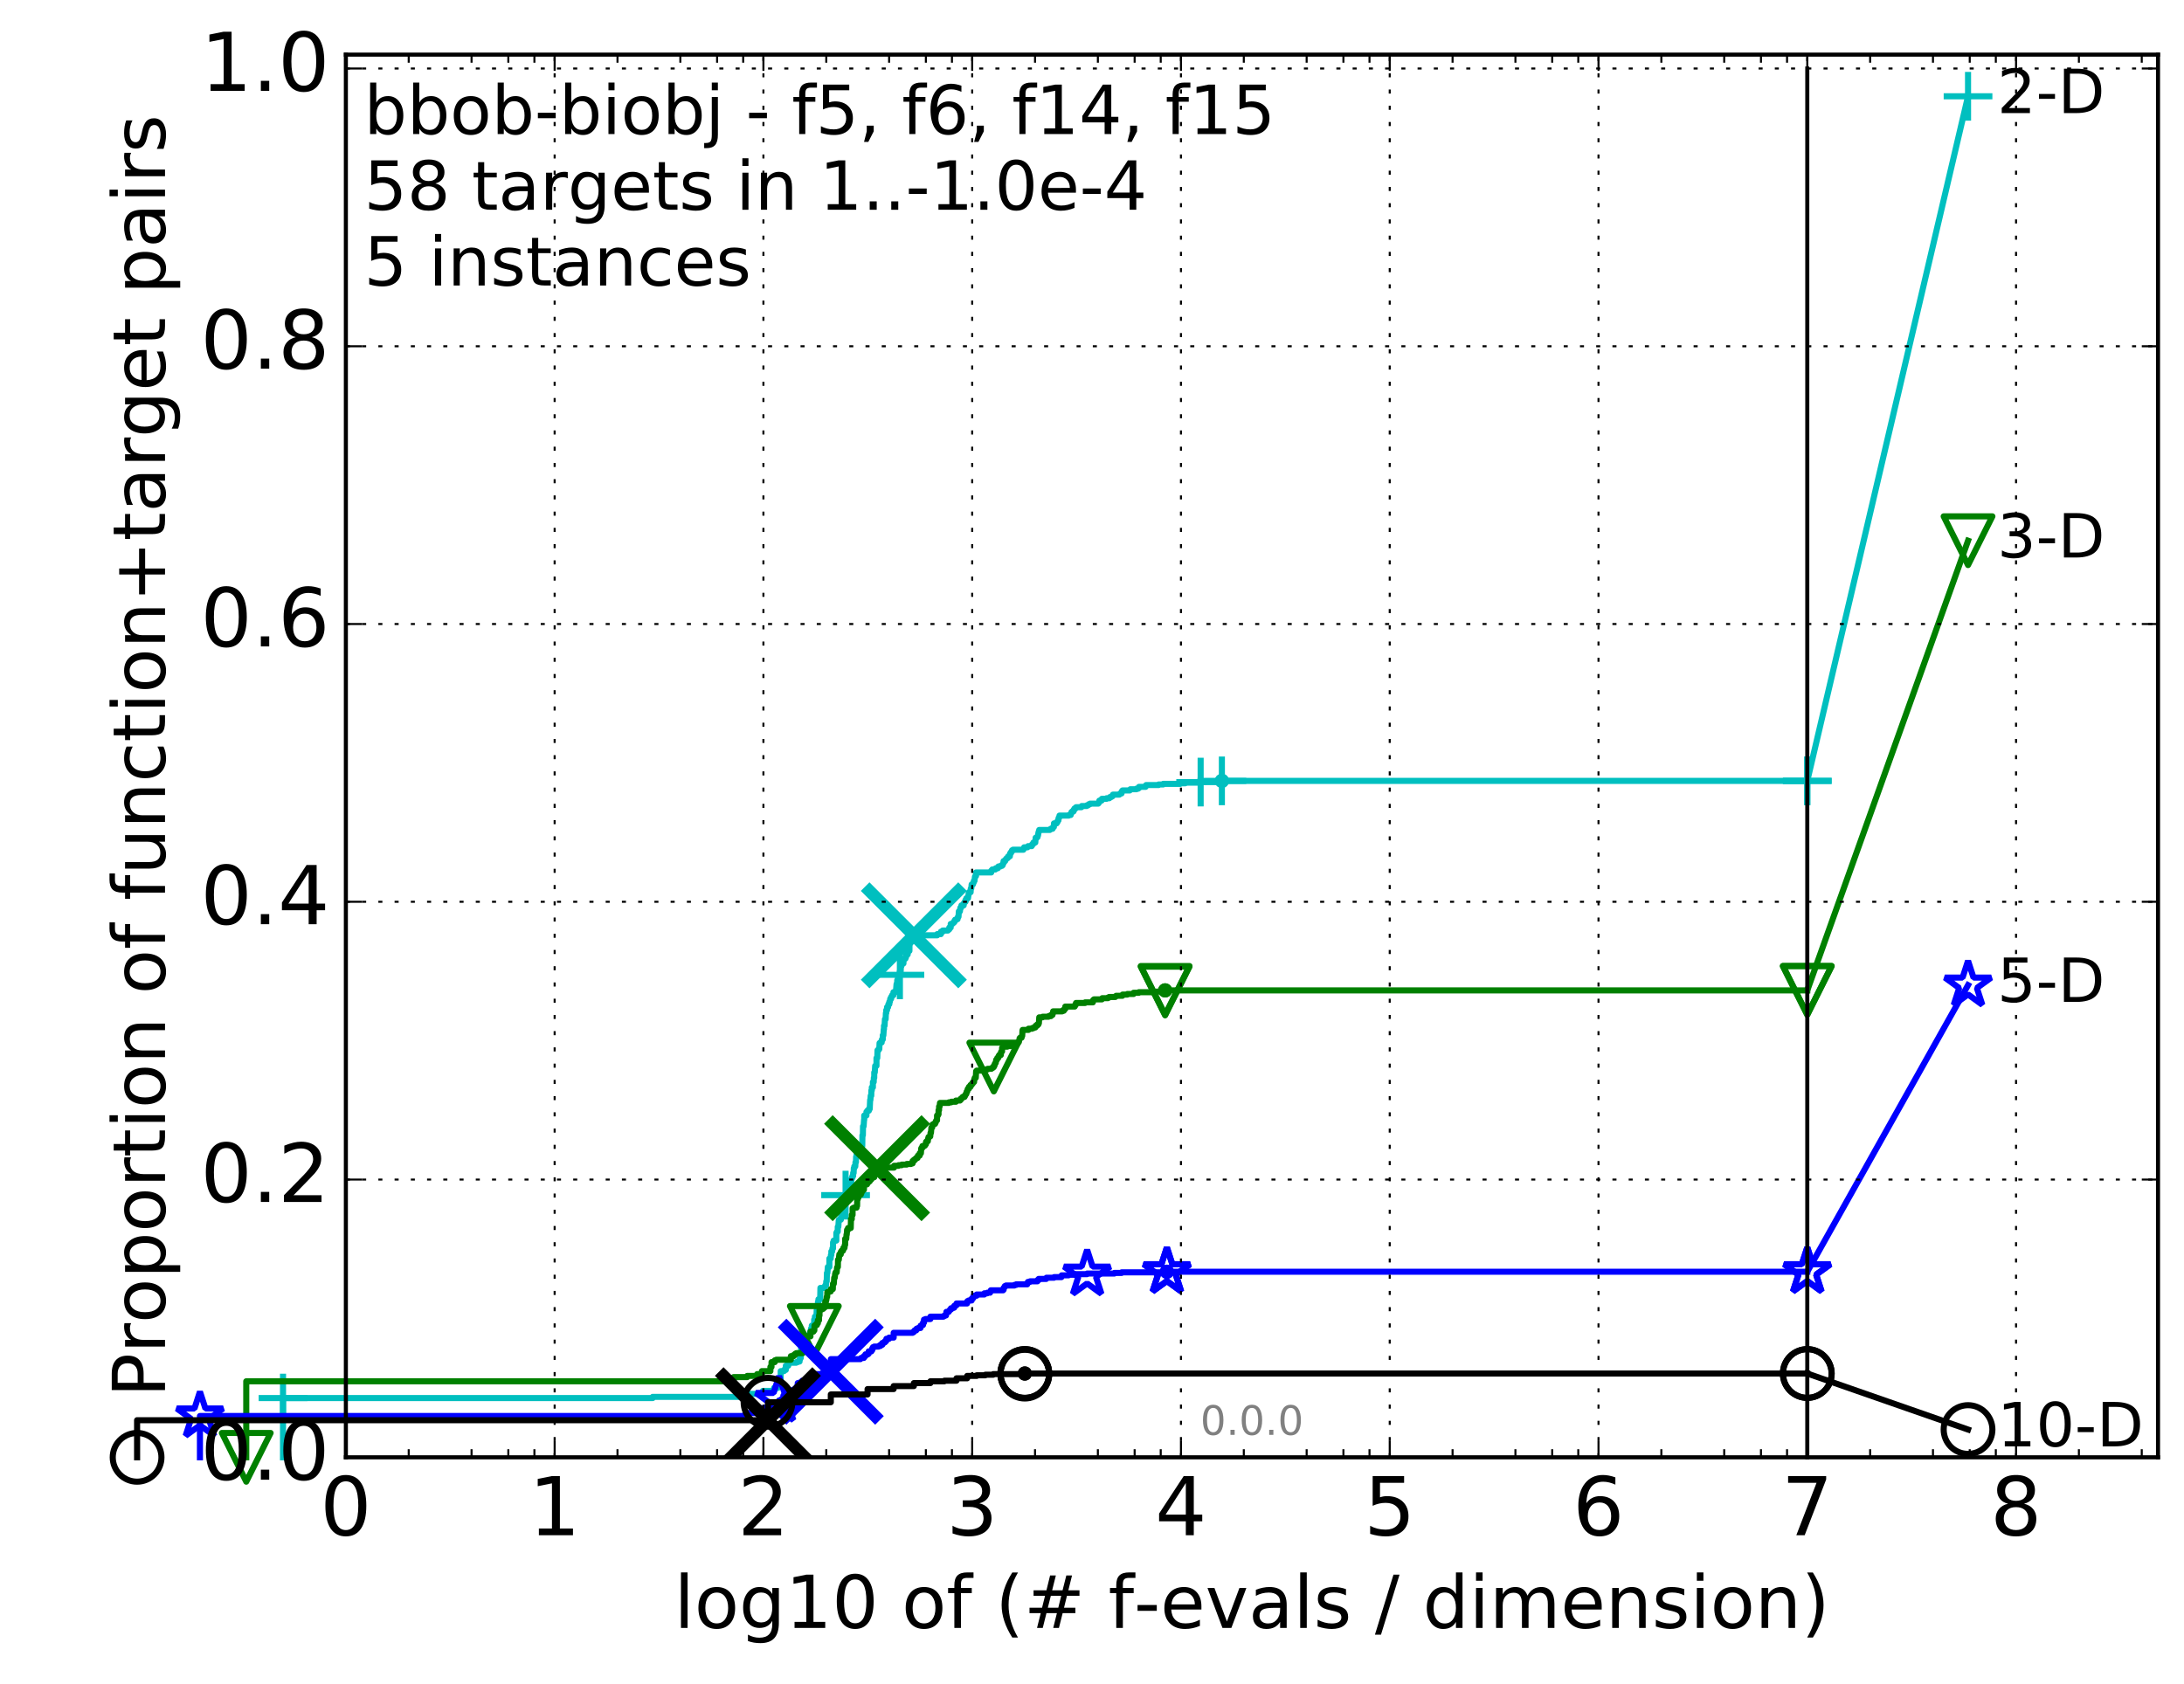 <?xml version="1.0" encoding="utf-8" standalone="no"?>
<!DOCTYPE svg PUBLIC "-//W3C//DTD SVG 1.1//EN"
  "http://www.w3.org/Graphics/SVG/1.1/DTD/svg11.dtd">
<!-- Created with matplotlib (http://matplotlib.org/) -->
<svg height="415pt" version="1.1" viewBox="0 0 538 415" width="538pt" xmlns="http://www.w3.org/2000/svg" xmlns:xlink="http://www.w3.org/1999/xlink">
 <defs>
  <style type="text/css">
*{stroke-linecap:butt;stroke-linejoin:round;stroke-miterlimit:100000;}
  </style>
 </defs>
 <g id="figure_1">
  <g id="patch_1">
   <path d="M 0 415.456 
L 538.8 415.456 
L 538.8 0 
L 0 0 
z
" style="fill:#ffffff;"/>
  </g>
  <g id="axes_1">
   <g id="patch_2">
    <path d="M 85.2 359.056 
L 531.6 359.056 
L 531.6 13.456 
L 85.2 13.456 
z
" style="fill:#ffffff;"/>
   </g>
   <g id="line2d_1">
    <defs>
     <path d="M 0 1.5 
C 0.398 1.5 0.779 1.342 1.061 1.061 
C 1.342 0.779 1.5 0.398 1.5 0 
C 1.5 -0.398 1.342 -0.779 1.061 -1.061 
C 0.779 -1.342 0.398 -1.5 0 -1.5 
C -0.398 -1.5 -0.779 -1.342 -1.061 -1.061 
C -1.342 -0.779 -1.5 -0.398 -1.5 0 
C -1.5 0.398 -1.342 0.779 -1.061 1.061 
C -0.779 1.342 -0.398 1.5 0 1.5 
z
" id="m253eb779b3" style="stroke:#00bfbf;stroke-width:0.5;"/>
    </defs>
    <g>
     <use style="fill:#00bfbf;stroke:#00bfbf;stroke-width:0.5;" x="300.995" xlink:href="#m253eb779b3" y="192.392"/>
     <use style="fill:#00bfbf;stroke:#00bfbf;stroke-width:0.5;" x="300.995" xlink:href="#m253eb779b3" y="192.392"/>
    </g>
   </g>
   <g id="line2d_2">
    <path d="M 69.718 359.056 
L 69.718 344.455 
L 160.791 344.455 
L 160.791 344.16 
L 183.073 344.16 
L 183.073 343.422 
L 187.945 343.422 
L 187.945 342.685 
L 190.688 342.685 
L 190.688 341.947 
L 191.659 341.947 
L 191.659 341.505 
L 192.315 341.505 
L 192.315 337.818 
L 193.13 337.818 
L 193.13 337.523 
L 193.571 337.523 
L 193.571 336.49 
L 194.173 336.49 
L 194.173 335.753 
L 196.124 335.753 
L 196.124 335.605 
L 196.51 335.605 
L 196.51 335.458 
L 196.964 335.458 
L 196.964 334.868 
L 197.113 334.868 
L 197.113 334.573 
L 197.262 334.573 
L 197.336 332.213 
L 197.701 332.213 
L 197.773 331.033 
L 197.846 331.033 
L 197.846 330.591 
L 198.344 330.591 
L 198.344 329.853 
L 198.624 329.853 
L 198.624 329.263 
L 198.763 329.263 
L 198.763 329.116 
L 199.511 329.116 
L 199.511 328.378 
L 199.644 328.378 
L 199.644 327.936 
L 199.777 327.936 
L 199.777 327.346 
L 199.974 327.346 
L 199.974 326.608 
L 200.556 326.608 
L 200.556 325.134 
L 200.747 325.134 
L 200.747 324.396 
L 201.123 324.396 
L 201.185 322.774 
L 201.371 322.774 
L 201.371 321.741 
L 201.494 321.741 
L 201.494 320.709 
L 201.616 320.709 
L 201.616 320.119 
L 202.038 320.119 
L 202.097 317.317 
L 203.144 317.317 
L 203.201 317.022 
L 203.258 317.022 
L 203.258 316.727 
L 203.483 316.727 
L 203.539 315.694 
L 203.65 315.694 
L 203.706 313.629 
L 203.816 313.629 
L 203.926 312.154 
L 204.307 312.154 
L 204.307 310.089 
L 204.628 310.089 
L 204.682 309.205 
L 204.787 309.205 
L 204.787 308.32 
L 204.998 308.32 
L 205.05 307.582 
L 205.206 307.582 
L 205.206 306.107 
L 205.361 306.107 
L 205.361 305.665 
L 206.02 305.665 
L 206.02 303.747 
L 206.169 303.747 
L 206.169 303.452 
L 206.367 303.452 
L 206.367 302.272 
L 206.514 302.272 
L 206.612 300.65 
L 206.66 300.65 
L 206.66 300.503 
L 207.141 300.503 
L 207.188 299.765 
L 207.283 299.765 
L 207.283 299.175 
L 207.471 299.175 
L 207.564 298.143 
L 207.611 298.143 
L 207.611 297.848 
L 207.796 297.848 
L 207.842 295.93 
L 207.934 295.93 
L 208.026 295.045 
L 208.162 295.045 
L 208.162 294.455 
L 208.298 294.455 
L 208.298 294.16 
L 208.433 294.16 
L 208.433 293.276 
L 208.656 293.276 
L 208.656 292.981 
L 208.965 292.981 
L 209.052 291.948 
L 209.139 291.948 
L 209.139 291.506 
L 209.697 291.506 
L 209.697 290.473 
L 209.824 290.473 
L 209.824 290.178 
L 209.992 290.178 
L 209.992 289.736 
L 210.159 289.736 
L 210.159 288.998 
L 210.283 288.998 
L 210.324 287.818 
L 210.447 287.818 
L 210.447 287.376 
L 210.692 287.376 
L 210.732 286.343 
L 210.854 286.343 
L 210.894 285.016 
L 210.974 285.016 
L 211.014 284.426 
L 211.371 284.426 
L 211.371 284.131 
L 211.683 284.131 
L 211.76 283.541 
L 211.876 283.541 
L 211.876 283.394 
L 212.219 283.394 
L 212.295 282.361 
L 212.408 282.361 
L 212.445 279.706 
L 212.558 279.706 
L 212.595 277.494 
L 212.743 277.494 
L 212.854 275.872 
L 212.891 275.872 
L 212.891 274.839 
L 213.435 274.839 
L 213.435 273.954 
L 213.649 273.954 
L 213.649 273.659 
L 214.036 273.659 
L 214.036 273.217 
L 214.245 273.217 
L 214.348 271.004 
L 214.417 271.004 
L 214.485 269.972 
L 214.622 269.972 
L 214.656 268.645 
L 214.757 268.645 
L 214.757 267.907 
L 215.026 267.907 
L 215.026 266.58 
L 215.226 266.58 
L 215.259 265.547 
L 215.357 265.547 
L 215.357 264.22 
L 215.489 264.22 
L 215.587 262.597 
L 215.91 262.597 
L 215.91 260.68 
L 216.102 260.68 
L 216.165 258.763 
L 216.417 258.763 
L 216.417 258.468 
L 216.605 258.468 
L 216.667 256.993 
L 216.822 256.993 
L 216.822 256.845 
L 217.188 256.845 
L 217.249 256.108 
L 217.459 256.108 
L 217.459 255.075 
L 217.609 255.075 
L 217.698 253.601 
L 217.757 253.601 
L 217.757 252.716 
L 217.904 252.716 
L 217.992 251.093 
L 218.167 251.093 
L 218.224 249.618 
L 218.311 249.618 
L 218.311 248.881 
L 218.512 248.881 
L 218.512 248.143 
L 218.768 248.143 
L 218.852 247.406 
L 219.076 247.406 
L 219.076 246.816 
L 219.215 246.816 
L 219.298 246.079 
L 219.517 246.079 
L 219.517 245.636 
L 219.653 245.636 
L 219.762 245.194 
L 220.083 245.194 
L 220.083 244.456 
L 220.61 244.456 
L 220.713 243.866 
L 220.739 243.866 
L 220.842 242.539 
L 220.868 242.539 
L 220.868 242.391 
L 220.996 242.391 
L 221.022 241.506 
L 221.149 241.506 
L 221.225 240.621 
L 221.401 240.621 
L 221.401 240.179 
L 221.676 240.179 
L 221.676 239.294 
L 221.873 239.294 
L 221.922 238.114 
L 222.02 238.114 
L 222.093 237.524 
L 222.359 237.524 
L 222.359 237.377 
L 222.551 237.377 
L 222.598 236.197 
L 223.046 236.197 
L 223.046 235.902 
L 223.162 235.902 
L 223.208 235.312 
L 223.439 235.312 
L 223.439 235.164 
L 223.598 235.164 
L 223.689 234.279 
L 224.026 234.279 
L 224.049 232.362 
L 224.249 232.362 
L 224.315 231.477 
L 224.403 231.477 
L 224.403 231.182 
L 224.708 231.182 
L 224.773 230.445 
L 230.872 230.445 
L 230.872 230.15 
L 231.773 230.15 
L 231.773 229.56 
L 232.226 229.56 
L 232.226 229.265 
L 233.517 229.265 
L 233.517 229.117 
L 233.648 229.117 
L 233.648 228.97 
L 233.85 228.97 
L 233.85 228.527 
L 234.193 228.527 
L 234.193 227.642 
L 234.599 227.642 
L 234.599 227.495 
L 234.765 227.495 
L 234.765 227.347 
L 234.944 227.347 
L 234.944 227.2 
L 235.094 227.2 
L 235.094 226.905 
L 235.27 226.905 
L 235.27 226.61 
L 235.592 226.61 
L 235.592 226.462 
L 235.882 226.462 
L 235.974 225.872 
L 236.117 225.872 
L 236.195 224.545 
L 236.465 224.545 
L 236.567 223.66 
L 236.744 223.66 
L 236.833 223.07 
L 237.392 223.07 
L 237.453 222.48 
L 237.538 222.48 
L 237.648 222.185 
L 237.841 222.185 
L 237.841 221.743 
L 238.032 221.743 
L 238.056 221.3 
L 238.457 221.3 
L 238.562 220.563 
L 238.574 220.563 
L 238.632 219.973 
L 238.702 219.973 
L 238.702 219.825 
L 239.103 219.825 
L 239.137 218.94 
L 239.261 218.94 
L 239.351 217.908 
L 239.664 217.908 
L 239.774 217.465 
L 239.851 217.465 
L 239.895 217.023 
L 240.059 217.023 
L 240.168 215.99 
L 240.243 215.99 
L 240.243 215.843 
L 240.426 215.843 
L 240.426 214.958 
L 244.173 214.958 
L 244.173 214.516 
L 244.38 214.516 
L 244.434 214.221 
L 245.19 214.221 
L 245.268 213.926 
L 245.805 213.926 
L 245.805 213.631 
L 245.939 213.631 
L 245.939 213.483 
L 246.444 213.483 
L 246.444 213.336 
L 246.817 213.336 
L 246.817 213.188 
L 246.985 213.188 
L 247.049 212.746 
L 247.176 212.746 
L 247.215 212.156 
L 247.607 212.156 
L 247.607 211.861 
L 247.754 211.861 
L 247.854 211.566 
L 247.992 211.566 
L 247.992 211.418 
L 248.25 211.418 
L 248.25 211.271 
L 248.362 211.271 
L 248.362 210.976 
L 248.771 210.976 
L 248.83 210.238 
L 249.021 210.238 
L 249.035 209.943 
L 249.159 209.943 
L 249.159 209.796 
L 249.296 209.796 
L 249.296 209.501 
L 249.539 209.501 
L 249.539 209.353 
L 252.099 209.353 
L 252.099 209.058 
L 252.283 209.058 
L 252.283 208.763 
L 253.105 208.763 
L 253.105 208.616 
L 253.256 208.616 
L 253.256 208.468 
L 254.154 208.468 
L 254.247 208.026 
L 254.482 208.026 
L 254.562 207.583 
L 255.034 207.583 
L 255.118 206.404 
L 255.42 206.404 
L 255.42 206.256 
L 255.579 206.256 
L 255.671 205.814 
L 255.709 205.814 
L 255.811 205.076 
L 255.865 205.076 
L 255.902 204.781 
L 255.993 204.781 
L 255.993 204.486 
L 258.602 204.486 
L 258.602 204.339 
L 258.834 204.339 
L 258.834 204.191 
L 259.294 204.191 
L 259.404 203.749 
L 259.609 203.749 
L 259.632 202.864 
L 260.297 202.864 
L 260.297 202.569 
L 260.49 202.569 
L 260.581 202.126 
L 260.737 202.126 
L 260.767 201.536 
L 260.892 201.536 
L 260.994 200.946 
L 263.293 200.946 
L 263.293 200.799 
L 263.761 200.799 
L 263.87 200.356 
L 263.949 200.356 
L 263.949 200.061 
L 264.124 200.061 
L 264.124 199.914 
L 264.466 199.914 
L 264.498 199.472 
L 264.698 199.472 
L 264.698 199.177 
L 264.992 199.177 
L 265.078 198.882 
L 266.391 198.882 
L 266.468 198.587 
L 267.679 198.587 
L 267.679 198.439 
L 268.005 198.439 
L 268.005 198.292 
L 268.204 198.292 
L 268.204 198.144 
L 268.529 198.144 
L 268.529 197.997 
L 270.538 197.997 
L 270.538 197.849 
L 270.677 197.849 
L 270.776 197.407 
L 270.806 197.407 
L 270.806 197.259 
L 271.357 197.259 
L 271.427 196.817 
L 272.583 196.817 
L 272.583 196.669 
L 273.285 196.669 
L 273.285 196.522 
L 273.407 196.522 
L 273.407 196.374 
L 273.747 196.374 
L 273.747 196.227 
L 274.01 196.227 
L 274.01 196.079 
L 274.153 196.079 
L 274.153 195.784 
L 275.73 195.784 
L 275.73 195.637 
L 275.919 195.637 
L 275.919 195.489 
L 276.283 195.489 
L 276.382 194.899 
L 276.51 194.899 
L 276.51 194.752 
L 278.31 194.752 
L 278.31 194.604 
L 278.436 194.604 
L 278.436 194.457 
L 279.94 194.457 
L 279.94 194.309 
L 280.399 194.309 
L 280.399 194.162 
L 280.588 194.162 
L 280.588 193.867 
L 282.203 193.867 
L 282.203 193.572 
L 282.338 193.572 
L 282.338 193.424 
L 285.411 193.424 
L 285.411 193.277 
L 286.536 193.277 
L 286.536 193.129 
L 290.743 193.129 
L 290.743 192.982 
L 291.983 192.982 
L 291.983 192.834 
L 295.762 192.834 
L 295.762 192.687 
L 296.905 192.687 
L 296.905 192.539 
L 300.995 192.539 
L 300.995 192.392 
L 445.2 192.392 
L 445.2 192.392 
" style="fill:none;stroke:#00bfbf;stroke-linecap:square;stroke-width:1.5;"/>
   </g>
   <g id="line2d_3">
    <defs>
     <path d="M -6 0 
L 6 0 
M 0 6 
L 0 -6 
" id="m4813d2385f" style="stroke:#00bfbf;stroke-width:1.5;"/>
    </defs>
    <g>
     <use style="fill:none;stroke:#00bfbf;stroke-width:1.5;" x="69.718" xlink:href="#m4813d2385f" y="344.455"/>
     <use style="fill:none;stroke:#00bfbf;stroke-width:1.5;" x="208.298" xlink:href="#m4813d2385f" y="294.455"/>
     <use style="fill:none;stroke:#00bfbf;stroke-width:1.5;" x="221.676" xlink:href="#m4813d2385f" y="240.179"/>
     <use style="fill:none;stroke:#00bfbf;stroke-width:1.5;" x="295.762" xlink:href="#m4813d2385f" y="192.687"/>
     <use style="fill:none;stroke:#00bfbf;stroke-width:1.5;" x="300.995" xlink:href="#m4813d2385f" y="192.392"/>
     <use style="fill:none;stroke:#00bfbf;stroke-width:1.5;" x="445.2" xlink:href="#m4813d2385f" y="192.392"/>
    </g>
   </g>
   <g id="line2d_4"/>
   <g id="line2d_5">
    <path clip-path="url(#pa7985c44c4)" d="M 225.115 230.445 
" style="fill:none;stroke:#00bfbf;stroke-linecap:square;"/>
    <defs>
     <path d="M -12 12 
L 12 -12 
M -12 -12 
L 12 12 
" id="ma0c3093384" style="stroke:#00bfbf;stroke-width:3.0;"/>
    </defs>
    <g clip-path="url(#pa7985c44c4)">
     <use style="fill:#00bfbf;stroke:#00bfbf;stroke-width:3.0;" x="225.115" xlink:href="#ma0c3093384" y="230.445"/>
    </g>
   </g>
   <g id="line2d_6">
    <defs>
     <path d="M 0 1.5 
C 0.398 1.5 0.779 1.342 1.061 1.061 
C 1.342 0.779 1.5 0.398 1.5 0 
C 1.5 -0.398 1.342 -0.779 1.061 -1.061 
C 0.779 -1.342 0.398 -1.5 0 -1.5 
C -0.398 -1.5 -0.779 -1.342 -1.061 -1.061 
C -1.342 -0.779 -1.5 -0.398 -1.5 0 
C -1.5 0.398 -1.342 0.779 -1.061 1.061 
C -0.779 1.342 -0.398 1.5 0 1.5 
z
" id="m8468b0f756" style="stroke:#008000;stroke-width:0.5;"/>
    </defs>
    <g>
     <use style="fill:#008000;stroke:#008000;stroke-width:0.5;" x="287.013" xlink:href="#m8468b0f756" y="244.014"/>
     <use style="fill:#008000;stroke:#008000;stroke-width:0.5;" x="287.013" xlink:href="#m8468b0f756" y="244.014"/>
    </g>
   </g>
   <g id="line2d_7">
    <path d="M 60.662 359.056 
L 60.662 340.325 
L 180.72 340.325 
L 180.72 339.293 
L 184.074 339.293 
L 184.074 338.998 
L 186.516 338.998 
L 186.516 338.555 
L 187.682 338.555 
L 187.682 337.818 
L 189.776 337.818 
L 189.776 336.785 
L 190.05 336.785 
L 190.05 335.605 
L 190.853 335.605 
L 190.853 335.163 
L 191.243 335.163 
L 191.243 335.015 
L 194.815 335.015 
L 194.815 334.13 
L 195.519 334.13 
L 195.519 333.835 
L 195.889 333.835 
L 195.889 333.54 
L 196.15 333.54 
L 196.15 333.393 
L 197.749 333.393 
L 197.749 332.066 
L 198.037 332.066 
L 198.085 330.738 
L 198.179 330.738 
L 198.179 330.001 
L 198.415 330.001 
L 198.461 329.263 
L 199.644 329.263 
L 199.644 328.083 
L 200.385 328.083 
L 200.385 327.788 
L 200.599 327.788 
L 200.641 326.608 
L 200.81 326.608 
L 200.81 326.461 
L 201.227 326.461 
L 201.227 326.018 
L 201.473 326.018 
L 201.473 325.281 
L 201.757 325.281 
L 201.757 324.101 
L 201.878 324.101 
L 201.878 322.774 
L 202.196 322.774 
L 202.196 322.626 
L 202.471 322.626 
L 202.471 322.479 
L 202.781 322.479 
L 202.781 322.184 
L 203.125 322.184 
L 203.201 321.446 
L 203.277 321.446 
L 203.277 320.709 
L 203.464 320.709 
L 203.501 320.266 
L 203.576 320.266 
L 203.65 319.529 
L 203.761 319.529 
L 203.798 318.349 
L 204.199 318.349 
L 204.199 318.201 
L 204.628 318.201 
L 204.664 317.611 
L 205.154 317.611 
L 205.189 316.284 
L 205.395 316.284 
L 205.498 314.809 
L 205.634 314.809 
L 205.735 313.777 
L 205.836 313.777 
L 205.836 313.482 
L 206.103 313.482 
L 206.202 312.302 
L 206.268 312.302 
L 206.268 312.154 
L 206.4 312.154 
L 206.433 310.384 
L 206.628 310.384 
L 206.725 309.352 
L 206.757 309.352 
L 206.757 309.057 
L 207.109 309.057 
L 207.109 308.467 
L 207.298 308.467 
L 207.298 308.172 
L 207.642 308.172 
L 207.642 307.877 
L 207.765 307.877 
L 207.765 307.435 
L 208.041 307.435 
L 208.102 306.697 
L 208.193 306.697 
L 208.193 305.222 
L 208.463 305.222 
L 208.523 304.19 
L 208.582 304.19 
L 208.671 303.01 
L 208.906 303.01 
L 208.906 302.567 
L 209.57 302.567 
L 209.627 300.355 
L 209.824 300.355 
L 209.824 299.323 
L 210.02 299.323 
L 210.02 297.7 
L 210.269 297.7 
L 210.269 297.553 
L 211.001 297.553 
L 211.001 297.11 
L 211.133 297.11 
L 211.16 295.488 
L 211.292 295.488 
L 211.397 295.045 
L 211.475 295.045 
L 211.475 294.455 
L 211.631 294.455 
L 211.631 294.308 
L 212.067 294.308 
L 212.067 293.865 
L 212.245 293.865 
L 212.245 293.423 
L 212.495 293.423 
L 212.495 293.128 
L 212.817 293.128 
L 212.866 291.801 
L 213.59 291.801 
L 213.685 291.358 
L 213.896 291.358 
L 213.896 291.063 
L 214.245 291.063 
L 214.245 290.621 
L 214.61 290.621 
L 214.61 290.178 
L 215.059 290.178 
L 215.059 290.031 
L 215.368 290.031 
L 215.368 289.441 
L 215.63 289.441 
L 215.63 288.556 
L 215.91 288.556 
L 215.91 288.261 
L 216.059 288.261 
L 216.08 287.671 
L 220.234 287.671 
L 220.234 287.228 
L 221.334 287.228 
L 221.334 287.081 
L 222.126 287.081 
L 222.126 286.933 
L 223.355 286.933 
L 223.355 286.786 
L 224.417 286.786 
L 224.417 286.638 
L 224.808 286.638 
L 224.808 286.048 
L 225.122 286.048 
L 225.122 285.754 
L 225.432 285.754 
L 225.515 285.459 
L 225.668 285.459 
L 225.668 285.311 
L 226.024 285.311 
L 226.119 284.721 
L 226.549 284.721 
L 226.549 284.131 
L 226.852 284.131 
L 226.931 282.951 
L 227.009 282.951 
L 227.009 282.804 
L 227.229 282.804 
L 227.229 282.361 
L 227.726 282.361 
L 227.726 282.214 
L 227.889 282.214 
L 227.952 281.919 
L 228.089 281.919 
L 228.114 281.329 
L 228.249 281.329 
L 228.249 281.181 
L 228.555 281.181 
L 228.64 280.444 
L 228.725 280.444 
L 228.725 280.149 
L 228.928 280.149 
L 228.928 280.001 
L 229.154 280.001 
L 229.225 279.116 
L 229.331 279.116 
L 229.436 277.789 
L 229.634 277.789 
L 229.715 277.052 
L 230.001 277.052 
L 230.001 276.904 
L 230.34 276.904 
L 230.34 276.609 
L 230.485 276.609 
L 230.563 276.167 
L 230.652 276.167 
L 230.652 276.019 
L 230.828 276.019 
L 230.828 274.839 
L 231.046 274.839 
L 231.046 274.544 
L 231.198 274.544 
L 231.198 273.512 
L 231.327 273.512 
L 231.327 272.627 
L 231.466 272.627 
L 231.551 271.742 
L 233.725 271.742 
L 233.725 271.594 
L 234.334 271.594 
L 234.334 271.447 
L 235.485 271.447 
L 235.485 271.152 
L 236.486 271.152 
L 236.486 271.004 
L 236.656 271.004 
L 236.656 270.709 
L 236.858 270.709 
L 236.858 270.562 
L 237.033 270.562 
L 237.132 270.267 
L 237.599 270.267 
L 237.599 269.972 
L 237.769 269.972 
L 237.825 269.677 
L 237.897 269.677 
L 237.897 269.53 
L 238.04 269.53 
L 238.127 268.94 
L 238.269 268.94 
L 238.371 268.35 
L 238.457 268.35 
L 238.457 268.202 
L 238.705 268.202 
L 238.705 267.76 
L 239.072 267.76 
L 239.08 267.317 
L 239.344 267.317 
L 239.396 267.022 
L 239.582 267.022 
L 239.582 266.727 
L 239.804 266.727 
L 239.804 266.58 
L 239.95 266.58 
L 240.008 265.842 
L 240.124 265.842 
L 240.124 265.547 
L 240.369 265.547 
L 240.455 263.925 
L 240.597 263.925 
L 240.597 263.777 
L 242.077 263.777 
L 242.077 263.63 
L 242.807 263.63 
L 242.807 263.482 
L 243.302 263.482 
L 243.302 263.335 
L 244.212 263.335 
L 244.212 263.187 
L 244.434 263.187 
L 244.434 263.04 
L 244.665 263.04 
L 244.665 262.892 
L 244.812 262.892 
L 244.812 262.597 
L 244.97 262.597 
L 245.028 262.155 
L 245.133 262.155 
L 245.196 261.86 
L 245.3 261.86 
L 245.391 261.123 
L 245.579 261.123 
L 245.658 260.68 
L 245.894 260.68 
L 245.961 260.238 
L 246.128 260.238 
L 246.128 259.943 
L 246.539 259.943 
L 246.582 259.205 
L 246.669 259.205 
L 246.669 259.058 
L 246.851 259.058 
L 246.851 258.173 
L 246.985 258.173 
L 247.022 257.878 
L 248.141 257.878 
L 248.141 257.73 
L 249.081 257.73 
L 249.081 257.288 
L 249.551 257.288 
L 249.551 257.14 
L 250.639 257.14 
L 250.639 256.845 
L 250.859 256.845 
L 250.859 256.698 
L 250.998 256.698 
L 251.108 256.108 
L 251.162 256.108 
L 251.162 255.813 
L 251.294 255.813 
L 251.294 255.665 
L 251.655 255.665 
L 251.724 255.223 
L 251.81 255.223 
L 251.87 253.896 
L 251.921 253.896 
L 251.921 253.748 
L 253.358 253.748 
L 253.358 253.453 
L 254.245 253.453 
L 254.245 253.306 
L 254.63 253.306 
L 254.63 253.158 
L 255.034 253.158 
L 255.127 252.716 
L 255.486 252.716 
L 255.486 252.421 
L 255.786 252.421 
L 255.843 252.126 
L 255.915 252.126 
L 256.007 250.651 
L 256.83 250.651 
L 256.83 250.503 
L 258.285 250.503 
L 258.285 250.356 
L 258.884 250.356 
L 258.884 250.061 
L 259.271 250.061 
L 259.32 249.618 
L 259.424 249.618 
L 259.424 249.176 
L 261.659 249.176 
L 261.659 249.028 
L 262.061 249.028 
L 262.061 248.733 
L 262.21 248.733 
L 262.21 248.586 
L 262.419 248.586 
L 262.419 247.996 
L 264.741 247.996 
L 264.741 247.701 
L 264.94 247.701 
L 264.94 247.406 
L 265.059 247.406 
L 265.059 247.111 
L 267.313 247.111 
L 267.313 246.963 
L 269.213 246.963 
L 269.295 246.374 
L 269.489 246.374 
L 269.489 246.226 
L 271.443 246.226 
L 271.524 245.931 
L 272.913 245.931 
L 272.913 245.784 
L 273.213 245.784 
L 273.213 245.636 
L 274.751 245.636 
L 274.751 245.489 
L 274.954 245.489 
L 274.954 245.341 
L 276.498 245.341 
L 276.534 245.046 
L 277.709 245.046 
L 277.709 244.899 
L 279.237 244.899 
L 279.237 244.604 
L 280.538 244.604 
L 280.538 244.456 
L 284.938 244.456 
L 284.938 244.309 
L 285.722 244.309 
L 285.722 244.161 
L 287.013 244.161 
L 287.013 244.014 
L 445.2 244.014 
L 445.2 244.014 
" style="fill:none;stroke:#008000;stroke-linecap:square;stroke-width:1.5;"/>
   </g>
   <g id="line2d_8">
    <defs>
     <path d="M -0 6 
L 6 -6 
L -6 -6 
z
" id="m79095d1299" style="stroke:#008000;stroke-linejoin:miter;stroke-width:1.5;"/>
    </defs>
    <g>
     <use style="fill:none;stroke:#008000;stroke-linejoin:miter;stroke-width:1.5;" x="60.662" xlink:href="#m79095d1299" y="359.056"/>
     <use style="fill:none;stroke:#008000;stroke-linejoin:miter;stroke-width:1.5;" x="200.599" xlink:href="#m79095d1299" y="327.788"/>
     <use style="fill:none;stroke:#008000;stroke-linejoin:miter;stroke-width:1.5;" x="244.812" xlink:href="#m79095d1299" y="262.892"/>
     <use style="fill:none;stroke:#008000;stroke-linejoin:miter;stroke-width:1.5;" x="287.013" xlink:href="#m79095d1299" y="244.161"/>
     <use style="fill:none;stroke:#008000;stroke-linejoin:miter;stroke-width:1.5;" x="287.013" xlink:href="#m79095d1299" y="244.014"/>
     <use style="fill:none;stroke:#008000;stroke-linejoin:miter;stroke-width:1.5;" x="445.2" xlink:href="#m79095d1299" y="244.014"/>
    </g>
   </g>
   <g id="line2d_9"/>
   <g id="line2d_10">
    <path clip-path="url(#pa7985c44c4)" d="M 216.059 287.818 
" style="fill:none;stroke:#008000;stroke-linecap:square;"/>
    <defs>
     <path d="M -12 12 
L 12 -12 
M -12 -12 
L 12 12 
" id="me7cf718634" style="stroke:#008000;stroke-width:3.0;"/>
    </defs>
    <g clip-path="url(#pa7985c44c4)">
     <use style="fill:#008000;stroke:#008000;stroke-width:3.0;" x="216.059" xlink:href="#me7cf718634" y="287.818"/>
    </g>
   </g>
   <g id="line2d_11">
    <defs>
     <path d="M 0 1.5 
C 0.398 1.5 0.779 1.342 1.061 1.061 
C 1.342 0.779 1.5 0.398 1.5 0 
C 1.5 -0.398 1.342 -0.779 1.061 -1.061 
C 0.779 -1.342 0.398 -1.5 0 -1.5 
C -0.398 -1.5 -0.779 -1.342 -1.061 -1.061 
C -1.342 -0.779 -1.5 -0.398 -1.5 0 
C -1.5 0.398 -1.342 0.779 -1.061 1.061 
C -0.779 1.342 -0.398 1.5 0 1.5 
z
" id="mde68bf3348" style="stroke:#0000ff;stroke-width:0.5;"/>
    </defs>
    <g>
     <use style="fill:#0000ff;stroke:#0000ff;stroke-width:0.5;" x="287.445" xlink:href="#mde68bf3348" y="313.334"/>
     <use style="fill:#0000ff;stroke:#0000ff;stroke-width:0.5;" x="287.445" xlink:href="#mde68bf3348" y="313.334"/>
    </g>
   </g>
   <g id="line2d_12">
    <path d="M 49.253 359.056 
L 49.253 348.879 
L 183.406 348.879 
L 183.406 348.585 
L 184.003 348.585 
L 184.003 348.142 
L 186.34 348.142 
L 186.34 347.7 
L 186.77 347.7 
L 186.77 347.257 
L 187.56 347.257 
L 187.56 346.962 
L 188.933 346.962 
L 188.933 346.52 
L 189.443 346.52 
L 189.443 346.225 
L 189.776 346.225 
L 189.776 346.077 
L 189.982 346.077 
L 189.982 345.635 
L 191.905 345.635 
L 191.905 345.045 
L 192.315 345.045 
L 192.315 344.897 
L 192.462 344.897 
L 192.462 344.75 
L 192.969 344.75 
L 192.969 343.865 
L 193.779 343.865 
L 193.779 342.98 
L 193.986 342.98 
L 193.986 342.537 
L 195.858 342.537 
L 195.858 342.095 
L 196.202 342.095 
L 196.202 341.8 
L 196.356 341.8 
L 196.356 341.505 
L 196.51 341.505 
L 196.51 340.768 
L 196.994 340.768 
L 196.994 340.62 
L 197.614 340.62 
L 197.614 340.178 
L 198.694 340.178 
L 198.694 339.883 
L 199.538 339.883 
L 199.538 339.293 
L 200.118 339.293 
L 200.118 339.145 
L 200.81 339.145 
L 200.81 338.703 
L 200.936 338.703 
L 200.936 338.555 
L 202.346 338.555 
L 202.346 338.408 
L 203.628 338.408 
L 203.628 337.965 
L 204.671 337.965 
L 204.671 334.868 
L 211.945 334.868 
L 211.945 334.72 
L 212.113 334.72 
L 212.113 334.573 
L 212.802 334.573 
L 212.802 334.13 
L 213.183 334.13 
L 213.183 333.688 
L 213.798 333.688 
L 213.798 333.54 
L 213.98 333.54 
L 213.98 332.951 
L 214.656 332.951 
L 214.656 332.656 
L 214.859 332.656 
L 214.859 332.213 
L 215.046 332.213 
L 215.046 331.918 
L 215.351 331.918 
L 215.351 331.771 
L 216.43 331.771 
L 216.43 331.623 
L 216.889 331.623 
L 216.889 331.328 
L 217.351 331.328 
L 217.351 330.886 
L 217.721 330.886 
L 217.721 330.738 
L 217.98 330.738 
L 217.98 330.443 
L 218.294 330.443 
L 218.351 329.853 
L 219.009 329.853 
L 219.009 329.558 
L 220.142 329.558 
L 220.142 328.378 
L 224.803 328.378 
L 224.803 328.231 
L 225.068 328.231 
L 225.17 327.936 
L 225.28 327.936 
L 225.28 327.788 
L 225.69 327.788 
L 225.69 327.493 
L 225.814 327.493 
L 225.814 327.346 
L 226.165 327.346 
L 226.165 327.198 
L 226.75 327.198 
L 226.789 326.608 
L 227.079 326.608 
L 227.079 326.461 
L 227.373 326.461 
L 227.373 325.871 
L 227.61 325.871 
L 227.61 325.134 
L 227.979 325.134 
L 227.979 324.986 
L 229.194 324.986 
L 229.194 324.396 
L 232.408 324.396 
L 232.408 324.249 
L 232.67 324.249 
L 232.67 324.101 
L 233.042 324.101 
L 233.132 323.216 
L 233.718 323.216 
L 233.81 322.921 
L 233.931 322.921 
L 233.931 322.774 
L 234.051 322.774 
L 234.051 322.626 
L 234.266 322.626 
L 234.266 322.331 
L 234.713 322.331 
L 234.713 322.184 
L 235.059 322.184 
L 235.059 321.741 
L 235.308 321.741 
L 235.308 321.594 
L 235.618 321.594 
L 235.618 321.151 
L 238.217 321.151 
L 238.217 320.709 
L 238.335 320.709 
L 238.335 320.561 
L 238.634 320.561 
L 238.634 320.414 
L 239.356 320.414 
L 239.356 319.971 
L 239.526 319.971 
L 239.526 319.824 
L 239.761 319.824 
L 239.761 319.381 
L 239.88 319.381 
L 239.88 319.234 
L 240.601 319.234 
L 240.601 318.939 
L 242.483 318.939 
L 242.483 318.644 
L 243.209 318.644 
L 243.209 318.496 
L 243.894 318.496 
L 243.975 318.201 
L 244.073 318.201 
L 244.073 317.906 
L 247.1 317.906 
L 247.1 317.759 
L 247.233 317.759 
L 247.233 317.317 
L 247.352 317.317 
L 247.449 317.022 
L 247.518 317.022 
L 247.518 316.874 
L 247.797 316.874 
L 247.797 316.727 
L 249.888 316.727 
L 249.888 316.579 
L 250.327 316.579 
L 250.327 316.432 
L 253.044 316.432 
L 253.136 315.989 
L 253.211 315.989 
L 253.211 315.842 
L 253.727 315.842 
L 253.727 315.694 
L 255.549 315.694 
L 255.549 315.399 
L 255.858 315.399 
L 255.858 315.104 
L 257.727 315.104 
L 257.788 314.809 
L 259.642 314.809 
L 259.642 314.662 
L 261.469 314.662 
L 261.532 314.219 
L 263.217 314.219 
L 263.217 314.072 
L 264.859 314.072 
L 264.859 313.924 
L 267.801 313.924 
L 267.801 313.777 
L 274.502 313.777 
L 274.502 313.629 
L 276.301 313.629 
L 276.301 313.482 
L 287.445 313.482 
L 287.445 313.334 
L 445.2 313.334 
L 445.2 313.334 
" style="fill:none;stroke:#0000ff;stroke-linecap:square;stroke-width:1.5;"/>
   </g>
   <g id="line2d_13">
    <defs>
     <path d="M 0 -6 
L -1.347 -1.854 
L -5.706 -1.854 
L -2.18 0.708 
L -3.527 4.854 
L -0 2.292 
L 3.527 4.854 
L 2.18 0.708 
L 5.706 -1.854 
L 1.347 -1.854 
z
" id="mc005e7aa36" style="stroke:#0000ff;stroke-linejoin:bevel;stroke-width:1.5;"/>
    </defs>
    <g>
     <use style="fill:none;stroke:#0000ff;stroke-linejoin:bevel;stroke-width:1.5;" x="49.253" xlink:href="#mc005e7aa36" y="348.879"/>
     <use style="fill:none;stroke:#0000ff;stroke-linejoin:bevel;stroke-width:1.5;" x="191.905" xlink:href="#mc005e7aa36" y="345.045"/>
     <use style="fill:none;stroke:#0000ff;stroke-linejoin:bevel;stroke-width:1.5;" x="267.801" xlink:href="#mc005e7aa36" y="313.924"/>
     <use style="fill:none;stroke:#0000ff;stroke-linejoin:bevel;stroke-width:1.5;" x="287.445" xlink:href="#mc005e7aa36" y="313.334"/>
     <use style="fill:none;stroke:#0000ff;stroke-linejoin:bevel;stroke-width:1.5;" x="287.445" xlink:href="#mc005e7aa36" y="313.334"/>
     <use style="fill:none;stroke:#0000ff;stroke-linejoin:bevel;stroke-width:1.5;" x="445.2" xlink:href="#mc005e7aa36" y="313.334"/>
    </g>
   </g>
   <g id="line2d_14"/>
   <g id="line2d_15">
    <path clip-path="url(#pa7985c44c4)" d="M 204.65 337.965 
" style="fill:none;stroke:#0000ff;stroke-linecap:square;"/>
    <defs>
     <path d="M -12 12 
L 12 -12 
M -12 -12 
L 12 12 
" id="m353f32a892" style="stroke:#0000ff;stroke-width:3.0;"/>
    </defs>
    <g clip-path="url(#pa7985c44c4)">
     <use style="fill:#0000ff;stroke:#0000ff;stroke-width:3.0;" x="204.65" xlink:href="#m353f32a892" y="337.965"/>
    </g>
   </g>
   <g id="line2d_16">
    <defs>
     <path d="M 0 1.5 
C 0.398 1.5 0.779 1.342 1.061 1.061 
C 1.342 0.779 1.5 0.398 1.5 0 
C 1.5 -0.398 1.342 -0.779 1.061 -1.061 
C 0.779 -1.342 0.398 -1.5 0 -1.5 
C -0.398 -1.5 -0.779 -1.342 -1.061 -1.061 
C -1.342 -0.779 -1.5 -0.398 -1.5 0 
C -1.5 0.398 -1.342 0.779 -1.061 1.061 
C -0.779 1.342 -0.398 1.5 0 1.5 
z
" id="m4b535d468f" style="stroke:#000000;stroke-width:0.5;"/>
    </defs>
    <g>
     <use style="stroke:#000000;stroke-width:0.5;" x="252.45" xlink:href="#m4b535d468f" y="338.408"/>
     <use style="stroke:#000000;stroke-width:0.5;" x="252.45" xlink:href="#m4b535d468f" y="338.408"/>
    </g>
   </g>
   <g id="line2d_17">
    <path d="M 33.771 359.056 
L 33.771 349.912 
L 189.189 349.912 
L 189.189 345.487 
L 204.66 345.487 
L 204.66 343.57 
L 213.713 343.57 
L 213.713 342.242 
L 220.137 342.242 
L 220.137 341.505 
L 225.119 341.505 
L 225.119 340.768 
L 229.191 340.768 
L 229.191 340.325 
L 232.633 340.325 
L 232.633 340.178 
L 235.615 340.178 
L 235.615 339.588 
L 238.246 339.588 
L 238.246 338.998 
L 240.599 338.998 
L 240.599 338.85 
L 242.727 338.85 
L 242.727 338.703 
L 244.671 338.703 
L 244.671 338.555 
L 252.45 338.555 
L 252.45 338.408 
L 445.2 338.408 
" style="fill:none;stroke:#000000;stroke-linecap:square;stroke-width:1.5;"/>
   </g>
   <g id="line2d_18">
    <defs>
     <path d="M 0 6 
C 1.591 6 3.117 5.368 4.243 4.243 
C 5.368 3.117 6 1.591 6 0 
C 6 -1.591 5.368 -3.117 4.243 -4.243 
C 3.117 -5.368 1.591 -6 0 -6 
C -1.591 -6 -3.117 -5.368 -4.243 -4.243 
C -5.368 -3.117 -6 -1.591 -6 0 
C -6 1.591 -5.368 3.117 -4.243 4.243 
C -3.117 5.368 -1.591 6 0 6 
z
" id="md01ab705ae" style="stroke:#000000;stroke-width:1.5;"/>
    </defs>
    <g>
     <use style="fill:none;stroke:#000000;stroke-width:1.5;" x="33.771" xlink:href="#md01ab705ae" y="359.056"/>
     <use style="fill:none;stroke:#000000;stroke-width:1.5;" x="189.189" xlink:href="#md01ab705ae" y="345.487"/>
     <use style="fill:none;stroke:#000000;stroke-width:1.5;" x="252.45" xlink:href="#md01ab705ae" y="338.555"/>
     <use style="fill:none;stroke:#000000;stroke-width:1.5;" x="252.45" xlink:href="#md01ab705ae" y="338.408"/>
     <use style="fill:none;stroke:#000000;stroke-width:1.5;" x="252.45" xlink:href="#md01ab705ae" y="338.408"/>
     <use style="fill:none;stroke:#000000;stroke-width:1.5;" x="445.2" xlink:href="#md01ab705ae" y="338.408"/>
    </g>
   </g>
   <g id="line2d_19"/>
   <g id="line2d_20">
    <path clip-path="url(#pa7985c44c4)" d="M 189.168 349.912 
" style="fill:none;stroke:#000000;stroke-linecap:square;"/>
    <defs>
     <path d="M -12 12 
L 12 -12 
M -12 -12 
L 12 12 
" id="m2bd318e9e2" style="stroke:#000000;stroke-width:3.0;"/>
    </defs>
    <g clip-path="url(#pa7985c44c4)">
     <use style="stroke:#000000;stroke-width:3.0;" x="189.168" xlink:href="#m2bd318e9e2" y="349.912"/>
    </g>
   </g>
   <g id="line2d_21">
    <path d="M 445.2 338.408 
L 484.8 352.213 
" style="fill:none;stroke:#000000;stroke-linecap:square;stroke-width:1.5;"/>
    <g>
     <use style="fill:none;stroke:#000000;stroke-width:1.5;" x="445.2" xlink:href="#md01ab705ae" y="338.408"/>
     <use style="fill:none;stroke:#000000;stroke-width:1.5;" x="484.8" xlink:href="#md01ab705ae" y="352.213"/>
    </g>
   </g>
   <g id="line2d_22">
    <path d="M 445.2 313.334 
L 484.8 242.716 
" style="fill:none;stroke:#0000ff;stroke-linecap:square;stroke-width:1.5;"/>
    <g>
     <use style="fill:none;stroke:#0000ff;stroke-linejoin:bevel;stroke-width:1.5;" x="445.2" xlink:href="#mc005e7aa36" y="313.334"/>
     <use style="fill:none;stroke:#0000ff;stroke-linejoin:bevel;stroke-width:1.5;" x="484.8" xlink:href="#mc005e7aa36" y="242.716"/>
    </g>
   </g>
   <g id="line2d_23">
    <path d="M 445.2 244.014 
L 484.8 133.219 
" style="fill:none;stroke:#008000;stroke-linecap:square;stroke-width:1.5;"/>
    <g>
     <use style="fill:none;stroke:#008000;stroke-linejoin:miter;stroke-width:1.5;" x="445.2" xlink:href="#m79095d1299" y="244.014"/>
     <use style="fill:none;stroke:#008000;stroke-linejoin:miter;stroke-width:1.5;" x="484.8" xlink:href="#m79095d1299" y="133.219"/>
    </g>
   </g>
   <g id="line2d_24">
    <path d="M 445.2 192.392 
L 484.8 23.722 
" style="fill:none;stroke:#00bfbf;stroke-linecap:square;stroke-width:1.5;"/>
    <g>
     <use style="fill:none;stroke:#00bfbf;stroke-width:1.5;" x="445.2" xlink:href="#m4813d2385f" y="192.392"/>
     <use style="fill:none;stroke:#00bfbf;stroke-width:1.5;" x="484.8" xlink:href="#m4813d2385f" y="23.722"/>
    </g>
   </g>
   <g id="line2d_25">
    <path d="M 445.2 359.056 
L 445.2 16.878 
" style="fill:none;stroke:#000000;stroke-linecap:square;"/>
   </g>
   <g id="patch_3">
    <path d="M 85.2 13.456 
L 531.6 13.456 
" style="fill:none;stroke:#000000;stroke-linecap:square;stroke-linejoin:miter;"/>
   </g>
   <g id="patch_4">
    <path d="M 531.6 359.056 
L 531.6 13.456 
" style="fill:none;stroke:#000000;stroke-linecap:square;stroke-linejoin:miter;"/>
   </g>
   <g id="patch_5">
    <path d="M 85.2 359.056 
L 531.6 359.056 
" style="fill:none;stroke:#000000;stroke-linecap:square;stroke-linejoin:miter;"/>
   </g>
   <g id="patch_6">
    <path d="M 85.2 359.056 
L 85.2 13.456 
" style="fill:none;stroke:#000000;stroke-linecap:square;stroke-linejoin:miter;"/>
   </g>
   <g id="matplotlib.axis_1">
    <g id="xtick_1">
     <g id="line2d_26">
      <path clip-path="url(#pa7985c44c4)" d="M 85.2 359.056 
L 85.2 13.456 
" style="fill:none;stroke:#000000;stroke-dasharray:1,3;stroke-dashoffset:0.0;stroke-width:0.5;"/>
     </g>
     <g id="line2d_27">
      <defs>
       <path d="M 0 0 
L 0 -4 
" id="m776cebecfc" style="stroke:#000000;stroke-width:0.5;"/>
      </defs>
      <g>
       <use style="stroke:#000000;stroke-width:0.5;" x="85.2" xlink:href="#m776cebecfc" y="359.056"/>
      </g>
     </g>
     <g id="line2d_28">
      <defs>
       <path d="M 0 0 
L 0 4 
" id="m61e608bb86" style="stroke:#000000;stroke-width:0.5;"/>
      </defs>
      <g>
       <use style="stroke:#000000;stroke-width:0.5;" x="85.2" xlink:href="#m61e608bb86" y="13.456"/>
      </g>
     </g>
     <g id="text_1">
      <!-- 0 -->
      <defs>
       <path d="M 31.781 66.406 
Q 24.172 66.406 20.328 58.906 
Q 16.5 51.422 16.5 36.375 
Q 16.5 21.391 20.328 13.891 
Q 24.172 6.391 31.781 6.391 
Q 39.453 6.391 43.281 13.891 
Q 47.125 21.391 47.125 36.375 
Q 47.125 51.422 43.281 58.906 
Q 39.453 66.406 31.781 66.406 
M 31.781 74.219 
Q 44.047 74.219 50.516 64.516 
Q 56.984 54.828 56.984 36.375 
Q 56.984 17.969 50.516 8.266 
Q 44.047 -1.422 31.781 -1.422 
Q 19.531 -1.422 13.062 8.266 
Q 6.594 17.969 6.594 36.375 
Q 6.594 54.828 13.062 64.516 
Q 19.531 74.219 31.781 74.219 
" id="BitstreamVeraSans-Roman-30"/>
      </defs>
      <g transform="translate(78.838 378.253)scale(0.2 -0.2)">
       <use xlink:href="#BitstreamVeraSans-Roman-30"/>
      </g>
     </g>
    </g>
    <g id="xtick_2">
     <g id="line2d_29">
      <path clip-path="url(#pa7985c44c4)" d="M 136.629 359.056 
L 136.629 13.456 
" style="fill:none;stroke:#000000;stroke-dasharray:1,3;stroke-dashoffset:0.0;stroke-width:0.5;"/>
     </g>
     <g id="line2d_30">
      <g>
       <use style="stroke:#000000;stroke-width:0.5;" x="136.629" xlink:href="#m776cebecfc" y="359.056"/>
      </g>
     </g>
     <g id="line2d_31">
      <g>
       <use style="stroke:#000000;stroke-width:0.5;" x="136.629" xlink:href="#m61e608bb86" y="13.456"/>
      </g>
     </g>
     <g id="text_2">
      <!-- 1 -->
      <defs>
       <path d="M 12.406 8.297 
L 28.516 8.297 
L 28.516 63.922 
L 10.984 60.406 
L 10.984 69.391 
L 28.422 72.906 
L 38.281 72.906 
L 38.281 8.297 
L 54.391 8.297 
L 54.391 0 
L 12.406 0 
z
" id="BitstreamVeraSans-Roman-31"/>
      </defs>
      <g transform="translate(130.266 378.253)scale(0.2 -0.2)">
       <use xlink:href="#BitstreamVeraSans-Roman-31"/>
      </g>
     </g>
    </g>
    <g id="xtick_3">
     <g id="line2d_32">
      <path clip-path="url(#pa7985c44c4)" d="M 188.057 359.056 
L 188.057 13.456 
" style="fill:none;stroke:#000000;stroke-dasharray:1,3;stroke-dashoffset:0.0;stroke-width:0.5;"/>
     </g>
     <g id="line2d_33">
      <g>
       <use style="stroke:#000000;stroke-width:0.5;" x="188.057" xlink:href="#m776cebecfc" y="359.056"/>
      </g>
     </g>
     <g id="line2d_34">
      <g>
       <use style="stroke:#000000;stroke-width:0.5;" x="188.057" xlink:href="#m61e608bb86" y="13.456"/>
      </g>
     </g>
     <g id="text_3">
      <!-- 2 -->
      <defs>
       <path d="M 19.188 8.297 
L 53.609 8.297 
L 53.609 0 
L 7.328 0 
L 7.328 8.297 
Q 12.938 14.109 22.625 23.891 
Q 32.328 33.688 34.812 36.531 
Q 39.547 41.844 41.422 45.531 
Q 43.312 49.219 43.312 52.781 
Q 43.312 58.594 39.234 62.25 
Q 35.156 65.922 28.609 65.922 
Q 23.969 65.922 18.812 64.312 
Q 13.672 62.703 7.812 59.422 
L 7.812 69.391 
Q 13.766 71.781 18.938 73 
Q 24.125 74.219 28.422 74.219 
Q 39.75 74.219 46.484 68.547 
Q 53.219 62.891 53.219 53.422 
Q 53.219 48.922 51.531 44.891 
Q 49.859 40.875 45.406 35.406 
Q 44.188 33.984 37.641 27.219 
Q 31.109 20.453 19.188 8.297 
" id="BitstreamVeraSans-Roman-32"/>
      </defs>
      <g transform="translate(181.695 378.253)scale(0.2 -0.2)">
       <use xlink:href="#BitstreamVeraSans-Roman-32"/>
      </g>
     </g>
    </g>
    <g id="xtick_4">
     <g id="line2d_35">
      <path clip-path="url(#pa7985c44c4)" d="M 239.486 359.056 
L 239.486 13.456 
" style="fill:none;stroke:#000000;stroke-dasharray:1,3;stroke-dashoffset:0.0;stroke-width:0.5;"/>
     </g>
     <g id="line2d_36">
      <g>
       <use style="stroke:#000000;stroke-width:0.5;" x="239.486" xlink:href="#m776cebecfc" y="359.056"/>
      </g>
     </g>
     <g id="line2d_37">
      <g>
       <use style="stroke:#000000;stroke-width:0.5;" x="239.486" xlink:href="#m61e608bb86" y="13.456"/>
      </g>
     </g>
     <g id="text_4">
      <!-- 3 -->
      <defs>
       <path d="M 40.578 39.312 
Q 47.656 37.797 51.625 33 
Q 55.609 28.219 55.609 21.188 
Q 55.609 10.406 48.188 4.484 
Q 40.766 -1.422 27.094 -1.422 
Q 22.516 -1.422 17.656 -0.516 
Q 12.797 0.391 7.625 2.203 
L 7.625 11.719 
Q 11.719 9.328 16.594 8.109 
Q 21.484 6.891 26.812 6.891 
Q 36.078 6.891 40.938 10.547 
Q 45.797 14.203 45.797 21.188 
Q 45.797 27.641 41.281 31.266 
Q 36.766 34.906 28.719 34.906 
L 20.219 34.906 
L 20.219 43.016 
L 29.109 43.016 
Q 36.375 43.016 40.234 45.922 
Q 44.094 48.828 44.094 54.297 
Q 44.094 59.906 40.109 62.906 
Q 36.141 65.922 28.719 65.922 
Q 24.656 65.922 20.016 65.031 
Q 15.375 64.156 9.812 62.312 
L 9.812 71.094 
Q 15.438 72.656 20.344 73.438 
Q 25.25 74.219 29.594 74.219 
Q 40.828 74.219 47.359 69.109 
Q 53.906 64.016 53.906 55.328 
Q 53.906 49.266 50.438 45.094 
Q 46.969 40.922 40.578 39.312 
" id="BitstreamVeraSans-Roman-33"/>
      </defs>
      <g transform="translate(233.123 378.253)scale(0.2 -0.2)">
       <use xlink:href="#BitstreamVeraSans-Roman-33"/>
      </g>
     </g>
    </g>
    <g id="xtick_5">
     <g id="line2d_38">
      <path clip-path="url(#pa7985c44c4)" d="M 290.914 359.056 
L 290.914 13.456 
" style="fill:none;stroke:#000000;stroke-dasharray:1,3;stroke-dashoffset:0.0;stroke-width:0.5;"/>
     </g>
     <g id="line2d_39">
      <g>
       <use style="stroke:#000000;stroke-width:0.5;" x="290.914" xlink:href="#m776cebecfc" y="359.056"/>
      </g>
     </g>
     <g id="line2d_40">
      <g>
       <use style="stroke:#000000;stroke-width:0.5;" x="290.914" xlink:href="#m61e608bb86" y="13.456"/>
      </g>
     </g>
     <g id="text_5">
      <!-- 4 -->
      <defs>
       <path d="M 37.797 64.312 
L 12.891 25.391 
L 37.797 25.391 
z
M 35.203 72.906 
L 47.609 72.906 
L 47.609 25.391 
L 58.016 25.391 
L 58.016 17.188 
L 47.609 17.188 
L 47.609 0 
L 37.797 0 
L 37.797 17.188 
L 4.891 17.188 
L 4.891 26.703 
z
" id="BitstreamVeraSans-Roman-34"/>
      </defs>
      <g transform="translate(284.552 378.253)scale(0.2 -0.2)">
       <use xlink:href="#BitstreamVeraSans-Roman-34"/>
      </g>
     </g>
    </g>
    <g id="xtick_6">
     <g id="line2d_41">
      <path clip-path="url(#pa7985c44c4)" d="M 342.343 359.056 
L 342.343 13.456 
" style="fill:none;stroke:#000000;stroke-dasharray:1,3;stroke-dashoffset:0.0;stroke-width:0.5;"/>
     </g>
     <g id="line2d_42">
      <g>
       <use style="stroke:#000000;stroke-width:0.5;" x="342.343" xlink:href="#m776cebecfc" y="359.056"/>
      </g>
     </g>
     <g id="line2d_43">
      <g>
       <use style="stroke:#000000;stroke-width:0.5;" x="342.343" xlink:href="#m61e608bb86" y="13.456"/>
      </g>
     </g>
     <g id="text_6">
      <!-- 5 -->
      <defs>
       <path d="M 10.797 72.906 
L 49.516 72.906 
L 49.516 64.594 
L 19.828 64.594 
L 19.828 46.734 
Q 21.969 47.469 24.109 47.828 
Q 26.266 48.188 28.422 48.188 
Q 40.625 48.188 47.75 41.5 
Q 54.891 34.812 54.891 23.391 
Q 54.891 11.625 47.562 5.094 
Q 40.234 -1.422 26.906 -1.422 
Q 22.312 -1.422 17.547 -0.641 
Q 12.797 0.141 7.719 1.703 
L 7.719 11.625 
Q 12.109 9.234 16.797 8.062 
Q 21.484 6.891 26.703 6.891 
Q 35.156 6.891 40.078 11.328 
Q 45.016 15.766 45.016 23.391 
Q 45.016 31 40.078 35.438 
Q 35.156 39.891 26.703 39.891 
Q 22.75 39.891 18.812 39.016 
Q 14.891 38.141 10.797 36.281 
z
" id="BitstreamVeraSans-Roman-35"/>
      </defs>
      <g transform="translate(335.98 378.253)scale(0.2 -0.2)">
       <use xlink:href="#BitstreamVeraSans-Roman-35"/>
      </g>
     </g>
    </g>
    <g id="xtick_7">
     <g id="line2d_44">
      <path clip-path="url(#pa7985c44c4)" d="M 393.771 359.056 
L 393.771 13.456 
" style="fill:none;stroke:#000000;stroke-dasharray:1,3;stroke-dashoffset:0.0;stroke-width:0.5;"/>
     </g>
     <g id="line2d_45">
      <g>
       <use style="stroke:#000000;stroke-width:0.5;" x="393.771" xlink:href="#m776cebecfc" y="359.056"/>
      </g>
     </g>
     <g id="line2d_46">
      <g>
       <use style="stroke:#000000;stroke-width:0.5;" x="393.771" xlink:href="#m61e608bb86" y="13.456"/>
      </g>
     </g>
     <g id="text_7">
      <!-- 6 -->
      <defs>
       <path d="M 33.016 40.375 
Q 26.375 40.375 22.484 35.828 
Q 18.609 31.297 18.609 23.391 
Q 18.609 15.531 22.484 10.953 
Q 26.375 6.391 33.016 6.391 
Q 39.656 6.391 43.531 10.953 
Q 47.406 15.531 47.406 23.391 
Q 47.406 31.297 43.531 35.828 
Q 39.656 40.375 33.016 40.375 
M 52.594 71.297 
L 52.594 62.312 
Q 48.875 64.062 45.094 64.984 
Q 41.312 65.922 37.594 65.922 
Q 27.828 65.922 22.672 59.328 
Q 17.531 52.734 16.797 39.406 
Q 19.672 43.656 24.016 45.922 
Q 28.375 48.188 33.594 48.188 
Q 44.578 48.188 50.953 41.516 
Q 57.328 34.859 57.328 23.391 
Q 57.328 12.156 50.688 5.359 
Q 44.047 -1.422 33.016 -1.422 
Q 20.359 -1.422 13.672 8.266 
Q 6.984 17.969 6.984 36.375 
Q 6.984 53.656 15.188 63.938 
Q 23.391 74.219 37.203 74.219 
Q 40.922 74.219 44.703 73.484 
Q 48.484 72.75 52.594 71.297 
" id="BitstreamVeraSans-Roman-36"/>
      </defs>
      <g transform="translate(387.409 378.253)scale(0.2 -0.2)">
       <use xlink:href="#BitstreamVeraSans-Roman-36"/>
      </g>
     </g>
    </g>
    <g id="xtick_8">
     <g id="line2d_47">
      <path clip-path="url(#pa7985c44c4)" d="M 445.2 359.056 
L 445.2 13.456 
" style="fill:none;stroke:#000000;stroke-dasharray:1,3;stroke-dashoffset:0.0;stroke-width:0.5;"/>
     </g>
     <g id="line2d_48">
      <g>
       <use style="stroke:#000000;stroke-width:0.5;" x="445.2" xlink:href="#m776cebecfc" y="359.056"/>
      </g>
     </g>
     <g id="line2d_49">
      <g>
       <use style="stroke:#000000;stroke-width:0.5;" x="445.2" xlink:href="#m61e608bb86" y="13.456"/>
      </g>
     </g>
     <g id="text_8">
      <!-- 7 -->
      <defs>
       <path d="M 8.203 72.906 
L 55.078 72.906 
L 55.078 68.703 
L 28.609 0 
L 18.312 0 
L 43.219 64.594 
L 8.203 64.594 
z
" id="BitstreamVeraSans-Roman-37"/>
      </defs>
      <g transform="translate(438.837 378.253)scale(0.2 -0.2)">
       <use xlink:href="#BitstreamVeraSans-Roman-37"/>
      </g>
     </g>
    </g>
    <g id="xtick_9">
     <g id="line2d_50">
      <path clip-path="url(#pa7985c44c4)" d="M 496.629 359.056 
L 496.629 13.456 
" style="fill:none;stroke:#000000;stroke-dasharray:1,3;stroke-dashoffset:0.0;stroke-width:0.5;"/>
     </g>
     <g id="line2d_51">
      <g>
       <use style="stroke:#000000;stroke-width:0.5;" x="496.629" xlink:href="#m776cebecfc" y="359.056"/>
      </g>
     </g>
     <g id="line2d_52">
      <g>
       <use style="stroke:#000000;stroke-width:0.5;" x="496.629" xlink:href="#m61e608bb86" y="13.456"/>
      </g>
     </g>
     <g id="text_9">
      <!-- 8 -->
      <defs>
       <path d="M 31.781 34.625 
Q 24.75 34.625 20.719 30.859 
Q 16.703 27.094 16.703 20.516 
Q 16.703 13.922 20.719 10.156 
Q 24.75 6.391 31.781 6.391 
Q 38.812 6.391 42.859 10.172 
Q 46.922 13.969 46.922 20.516 
Q 46.922 27.094 42.891 30.859 
Q 38.875 34.625 31.781 34.625 
M 21.922 38.812 
Q 15.578 40.375 12.031 44.719 
Q 8.5 49.078 8.5 55.328 
Q 8.5 64.062 14.719 69.141 
Q 20.953 74.219 31.781 74.219 
Q 42.672 74.219 48.875 69.141 
Q 55.078 64.062 55.078 55.328 
Q 55.078 49.078 51.531 44.719 
Q 48 40.375 41.703 38.812 
Q 48.828 37.156 52.797 32.312 
Q 56.781 27.484 56.781 20.516 
Q 56.781 9.906 50.312 4.234 
Q 43.844 -1.422 31.781 -1.422 
Q 19.734 -1.422 13.25 4.234 
Q 6.781 9.906 6.781 20.516 
Q 6.781 27.484 10.781 32.312 
Q 14.797 37.156 21.922 38.812 
M 18.312 54.391 
Q 18.312 48.734 21.844 45.562 
Q 25.391 42.391 31.781 42.391 
Q 38.141 42.391 41.719 45.562 
Q 45.312 48.734 45.312 54.391 
Q 45.312 60.062 41.719 63.234 
Q 38.141 66.406 31.781 66.406 
Q 25.391 66.406 21.844 63.234 
Q 18.312 60.062 18.312 54.391 
" id="BitstreamVeraSans-Roman-38"/>
      </defs>
      <g transform="translate(490.266 378.253)scale(0.2 -0.2)">
       <use xlink:href="#BitstreamVeraSans-Roman-38"/>
      </g>
     </g>
    </g>
    <g id="xtick_10">
     <g id="line2d_53">
      <defs>
       <path d="M 0 0 
L 0 -2 
" id="mcbe390ee2c" style="stroke:#000000;stroke-width:0.5;"/>
      </defs>
      <g>
       <use style="stroke:#000000;stroke-width:0.5;" x="100.682" xlink:href="#mcbe390ee2c" y="359.056"/>
      </g>
     </g>
     <g id="line2d_54">
      <defs>
       <path d="M 0 0 
L 0 2 
" id="m998690faef" style="stroke:#000000;stroke-width:0.5;"/>
      </defs>
      <g>
       <use style="stroke:#000000;stroke-width:0.5;" x="100.682" xlink:href="#m998690faef" y="13.456"/>
      </g>
     </g>
    </g>
    <g id="xtick_11">
     <g id="line2d_55">
      <g>
       <use style="stroke:#000000;stroke-width:0.5;" x="116.163" xlink:href="#mcbe390ee2c" y="359.056"/>
      </g>
     </g>
     <g id="line2d_56">
      <g>
       <use style="stroke:#000000;stroke-width:0.5;" x="116.163" xlink:href="#m998690faef" y="13.456"/>
      </g>
     </g>
    </g>
    <g id="xtick_12">
     <g id="line2d_57">
      <g>
       <use style="stroke:#000000;stroke-width:0.5;" x="125.219" xlink:href="#mcbe390ee2c" y="359.056"/>
      </g>
     </g>
     <g id="line2d_58">
      <g>
       <use style="stroke:#000000;stroke-width:0.5;" x="125.219" xlink:href="#m998690faef" y="13.456"/>
      </g>
     </g>
    </g>
    <g id="xtick_13">
     <g id="line2d_59">
      <g>
       <use style="stroke:#000000;stroke-width:0.5;" x="131.645" xlink:href="#mcbe390ee2c" y="359.056"/>
      </g>
     </g>
     <g id="line2d_60">
      <g>
       <use style="stroke:#000000;stroke-width:0.5;" x="131.645" xlink:href="#m998690faef" y="13.456"/>
      </g>
     </g>
    </g>
    <g id="xtick_14">
     <g id="line2d_61">
      <g>
       <use style="stroke:#000000;stroke-width:0.5;" x="152.11" xlink:href="#mcbe390ee2c" y="359.056"/>
      </g>
     </g>
     <g id="line2d_62">
      <g>
       <use style="stroke:#000000;stroke-width:0.5;" x="152.11" xlink:href="#m998690faef" y="13.456"/>
      </g>
     </g>
    </g>
    <g id="xtick_15">
     <g id="line2d_63">
      <g>
       <use style="stroke:#000000;stroke-width:0.5;" x="167.592" xlink:href="#mcbe390ee2c" y="359.056"/>
      </g>
     </g>
     <g id="line2d_64">
      <g>
       <use style="stroke:#000000;stroke-width:0.5;" x="167.592" xlink:href="#m998690faef" y="13.456"/>
      </g>
     </g>
    </g>
    <g id="xtick_16">
     <g id="line2d_65">
      <g>
       <use style="stroke:#000000;stroke-width:0.5;" x="176.648" xlink:href="#mcbe390ee2c" y="359.056"/>
      </g>
     </g>
     <g id="line2d_66">
      <g>
       <use style="stroke:#000000;stroke-width:0.5;" x="176.648" xlink:href="#m998690faef" y="13.456"/>
      </g>
     </g>
    </g>
    <g id="xtick_17">
     <g id="line2d_67">
      <g>
       <use style="stroke:#000000;stroke-width:0.5;" x="183.073" xlink:href="#mcbe390ee2c" y="359.056"/>
      </g>
     </g>
     <g id="line2d_68">
      <g>
       <use style="stroke:#000000;stroke-width:0.5;" x="183.073" xlink:href="#m998690faef" y="13.456"/>
      </g>
     </g>
    </g>
    <g id="xtick_18">
     <g id="line2d_69">
      <g>
       <use style="stroke:#000000;stroke-width:0.5;" x="203.539" xlink:href="#mcbe390ee2c" y="359.056"/>
      </g>
     </g>
     <g id="line2d_70">
      <g>
       <use style="stroke:#000000;stroke-width:0.5;" x="203.539" xlink:href="#m998690faef" y="13.456"/>
      </g>
     </g>
    </g>
    <g id="xtick_19">
     <g id="line2d_71">
      <g>
       <use style="stroke:#000000;stroke-width:0.5;" x="219.02" xlink:href="#mcbe390ee2c" y="359.056"/>
      </g>
     </g>
     <g id="line2d_72">
      <g>
       <use style="stroke:#000000;stroke-width:0.5;" x="219.02" xlink:href="#m998690faef" y="13.456"/>
      </g>
     </g>
    </g>
    <g id="xtick_20">
     <g id="line2d_73">
      <g>
       <use style="stroke:#000000;stroke-width:0.5;" x="228.076" xlink:href="#mcbe390ee2c" y="359.056"/>
      </g>
     </g>
     <g id="line2d_74">
      <g>
       <use style="stroke:#000000;stroke-width:0.5;" x="228.076" xlink:href="#m998690faef" y="13.456"/>
      </g>
     </g>
    </g>
    <g id="xtick_21">
     <g id="line2d_75">
      <g>
       <use style="stroke:#000000;stroke-width:0.5;" x="234.502" xlink:href="#mcbe390ee2c" y="359.056"/>
      </g>
     </g>
     <g id="line2d_76">
      <g>
       <use style="stroke:#000000;stroke-width:0.5;" x="234.502" xlink:href="#m998690faef" y="13.456"/>
      </g>
     </g>
    </g>
    <g id="xtick_22">
     <g id="line2d_77">
      <g>
       <use style="stroke:#000000;stroke-width:0.5;" x="254.967" xlink:href="#mcbe390ee2c" y="359.056"/>
      </g>
     </g>
     <g id="line2d_78">
      <g>
       <use style="stroke:#000000;stroke-width:0.5;" x="254.967" xlink:href="#m998690faef" y="13.456"/>
      </g>
     </g>
    </g>
    <g id="xtick_23">
     <g id="line2d_79">
      <g>
       <use style="stroke:#000000;stroke-width:0.5;" x="270.449" xlink:href="#mcbe390ee2c" y="359.056"/>
      </g>
     </g>
     <g id="line2d_80">
      <g>
       <use style="stroke:#000000;stroke-width:0.5;" x="270.449" xlink:href="#m998690faef" y="13.456"/>
      </g>
     </g>
    </g>
    <g id="xtick_24">
     <g id="line2d_81">
      <g>
       <use style="stroke:#000000;stroke-width:0.5;" x="279.505" xlink:href="#mcbe390ee2c" y="359.056"/>
      </g>
     </g>
     <g id="line2d_82">
      <g>
       <use style="stroke:#000000;stroke-width:0.5;" x="279.505" xlink:href="#m998690faef" y="13.456"/>
      </g>
     </g>
    </g>
    <g id="xtick_25">
     <g id="line2d_83">
      <g>
       <use style="stroke:#000000;stroke-width:0.5;" x="285.93" xlink:href="#mcbe390ee2c" y="359.056"/>
      </g>
     </g>
     <g id="line2d_84">
      <g>
       <use style="stroke:#000000;stroke-width:0.5;" x="285.93" xlink:href="#m998690faef" y="13.456"/>
      </g>
     </g>
    </g>
    <g id="xtick_26">
     <g id="line2d_85">
      <g>
       <use style="stroke:#000000;stroke-width:0.5;" x="306.396" xlink:href="#mcbe390ee2c" y="359.056"/>
      </g>
     </g>
     <g id="line2d_86">
      <g>
       <use style="stroke:#000000;stroke-width:0.5;" x="306.396" xlink:href="#m998690faef" y="13.456"/>
      </g>
     </g>
    </g>
    <g id="xtick_27">
     <g id="line2d_87">
      <g>
       <use style="stroke:#000000;stroke-width:0.5;" x="321.877" xlink:href="#mcbe390ee2c" y="359.056"/>
      </g>
     </g>
     <g id="line2d_88">
      <g>
       <use style="stroke:#000000;stroke-width:0.5;" x="321.877" xlink:href="#m998690faef" y="13.456"/>
      </g>
     </g>
    </g>
    <g id="xtick_28">
     <g id="line2d_89">
      <g>
       <use style="stroke:#000000;stroke-width:0.5;" x="330.933" xlink:href="#mcbe390ee2c" y="359.056"/>
      </g>
     </g>
     <g id="line2d_90">
      <g>
       <use style="stroke:#000000;stroke-width:0.5;" x="330.933" xlink:href="#m998690faef" y="13.456"/>
      </g>
     </g>
    </g>
    <g id="xtick_29">
     <g id="line2d_91">
      <g>
       <use style="stroke:#000000;stroke-width:0.5;" x="337.359" xlink:href="#mcbe390ee2c" y="359.056"/>
      </g>
     </g>
     <g id="line2d_92">
      <g>
       <use style="stroke:#000000;stroke-width:0.5;" x="337.359" xlink:href="#m998690faef" y="13.456"/>
      </g>
     </g>
    </g>
    <g id="xtick_30">
     <g id="line2d_93">
      <g>
       <use style="stroke:#000000;stroke-width:0.5;" x="357.824" xlink:href="#mcbe390ee2c" y="359.056"/>
      </g>
     </g>
     <g id="line2d_94">
      <g>
       <use style="stroke:#000000;stroke-width:0.5;" x="357.824" xlink:href="#m998690faef" y="13.456"/>
      </g>
     </g>
    </g>
    <g id="xtick_31">
     <g id="line2d_95">
      <g>
       <use style="stroke:#000000;stroke-width:0.5;" x="373.306" xlink:href="#mcbe390ee2c" y="359.056"/>
      </g>
     </g>
     <g id="line2d_96">
      <g>
       <use style="stroke:#000000;stroke-width:0.5;" x="373.306" xlink:href="#m998690faef" y="13.456"/>
      </g>
     </g>
    </g>
    <g id="xtick_32">
     <g id="line2d_97">
      <g>
       <use style="stroke:#000000;stroke-width:0.5;" x="382.362" xlink:href="#mcbe390ee2c" y="359.056"/>
      </g>
     </g>
     <g id="line2d_98">
      <g>
       <use style="stroke:#000000;stroke-width:0.5;" x="382.362" xlink:href="#m998690faef" y="13.456"/>
      </g>
     </g>
    </g>
    <g id="xtick_33">
     <g id="line2d_99">
      <g>
       <use style="stroke:#000000;stroke-width:0.5;" x="388.787" xlink:href="#mcbe390ee2c" y="359.056"/>
      </g>
     </g>
     <g id="line2d_100">
      <g>
       <use style="stroke:#000000;stroke-width:0.5;" x="388.787" xlink:href="#m998690faef" y="13.456"/>
      </g>
     </g>
    </g>
    <g id="xtick_34">
     <g id="line2d_101">
      <g>
       <use style="stroke:#000000;stroke-width:0.5;" x="409.253" xlink:href="#mcbe390ee2c" y="359.056"/>
      </g>
     </g>
     <g id="line2d_102">
      <g>
       <use style="stroke:#000000;stroke-width:0.5;" x="409.253" xlink:href="#m998690faef" y="13.456"/>
      </g>
     </g>
    </g>
    <g id="xtick_35">
     <g id="line2d_103">
      <g>
       <use style="stroke:#000000;stroke-width:0.5;" x="424.735" xlink:href="#mcbe390ee2c" y="359.056"/>
      </g>
     </g>
     <g id="line2d_104">
      <g>
       <use style="stroke:#000000;stroke-width:0.5;" x="424.735" xlink:href="#m998690faef" y="13.456"/>
      </g>
     </g>
    </g>
    <g id="xtick_36">
     <g id="line2d_105">
      <g>
       <use style="stroke:#000000;stroke-width:0.5;" x="433.791" xlink:href="#mcbe390ee2c" y="359.056"/>
      </g>
     </g>
     <g id="line2d_106">
      <g>
       <use style="stroke:#000000;stroke-width:0.5;" x="433.791" xlink:href="#m998690faef" y="13.456"/>
      </g>
     </g>
    </g>
    <g id="xtick_37">
     <g id="line2d_107">
      <g>
       <use style="stroke:#000000;stroke-width:0.5;" x="440.216" xlink:href="#mcbe390ee2c" y="359.056"/>
      </g>
     </g>
     <g id="line2d_108">
      <g>
       <use style="stroke:#000000;stroke-width:0.5;" x="440.216" xlink:href="#m998690faef" y="13.456"/>
      </g>
     </g>
    </g>
    <g id="xtick_38">
     <g id="line2d_109">
      <g>
       <use style="stroke:#000000;stroke-width:0.5;" x="460.682" xlink:href="#mcbe390ee2c" y="359.056"/>
      </g>
     </g>
     <g id="line2d_110">
      <g>
       <use style="stroke:#000000;stroke-width:0.5;" x="460.682" xlink:href="#m998690faef" y="13.456"/>
      </g>
     </g>
    </g>
    <g id="xtick_39">
     <g id="line2d_111">
      <g>
       <use style="stroke:#000000;stroke-width:0.5;" x="476.163" xlink:href="#mcbe390ee2c" y="359.056"/>
      </g>
     </g>
     <g id="line2d_112">
      <g>
       <use style="stroke:#000000;stroke-width:0.5;" x="476.163" xlink:href="#m998690faef" y="13.456"/>
      </g>
     </g>
    </g>
    <g id="xtick_40">
     <g id="line2d_113">
      <g>
       <use style="stroke:#000000;stroke-width:0.5;" x="485.219" xlink:href="#mcbe390ee2c" y="359.056"/>
      </g>
     </g>
     <g id="line2d_114">
      <g>
       <use style="stroke:#000000;stroke-width:0.5;" x="485.219" xlink:href="#m998690faef" y="13.456"/>
      </g>
     </g>
    </g>
    <g id="xtick_41">
     <g id="line2d_115">
      <g>
       <use style="stroke:#000000;stroke-width:0.5;" x="491.645" xlink:href="#mcbe390ee2c" y="359.056"/>
      </g>
     </g>
     <g id="line2d_116">
      <g>
       <use style="stroke:#000000;stroke-width:0.5;" x="491.645" xlink:href="#m998690faef" y="13.456"/>
      </g>
     </g>
    </g>
    <g id="xtick_42">
     <g id="line2d_117">
      <g>
       <use style="stroke:#000000;stroke-width:0.5;" x="512.11" xlink:href="#mcbe390ee2c" y="359.056"/>
      </g>
     </g>
     <g id="line2d_118">
      <g>
       <use style="stroke:#000000;stroke-width:0.5;" x="512.11" xlink:href="#m998690faef" y="13.456"/>
      </g>
     </g>
    </g>
    <g id="xtick_43">
     <g id="line2d_119">
      <g>
       <use style="stroke:#000000;stroke-width:0.5;" x="527.592" xlink:href="#mcbe390ee2c" y="359.056"/>
      </g>
     </g>
     <g id="line2d_120">
      <g>
       <use style="stroke:#000000;stroke-width:0.5;" x="527.592" xlink:href="#m998690faef" y="13.456"/>
      </g>
     </g>
    </g>
    <g id="text_10">
     <!-- log10 of (# f-evals / dimension) -->
     <defs>
      <path id="BitstreamVeraSans-Roman-20"/>
      <path d="M 51.125 44 
L 36.922 44 
L 32.812 27.688 
L 47.125 27.688 
z
M 43.797 71.781 
L 38.719 51.516 
L 52.984 51.516 
L 58.109 71.781 
L 65.922 71.781 
L 60.891 51.516 
L 76.125 51.516 
L 76.125 44 
L 58.984 44 
L 54.984 27.688 
L 70.516 27.688 
L 70.516 20.219 
L 53.078 20.219 
L 48 0 
L 40.188 0 
L 45.219 20.219 
L 30.906 20.219 
L 25.875 0 
L 18.016 0 
L 23.094 20.219 
L 7.719 20.219 
L 7.719 27.688 
L 24.906 27.688 
L 29 44 
L 13.281 44 
L 13.281 51.516 
L 30.906 51.516 
L 35.891 71.781 
z
" id="BitstreamVeraSans-Roman-23"/>
      <path d="M 52 44.188 
Q 55.375 50.25 60.062 53.125 
Q 64.75 56 71.094 56 
Q 79.641 56 84.281 50.016 
Q 88.922 44.047 88.922 33.016 
L 88.922 0 
L 79.891 0 
L 79.891 32.719 
Q 79.891 40.578 77.094 44.375 
Q 74.312 48.188 68.609 48.188 
Q 61.625 48.188 57.562 43.547 
Q 53.516 38.922 53.516 30.906 
L 53.516 0 
L 44.484 0 
L 44.484 32.719 
Q 44.484 40.625 41.703 44.406 
Q 38.922 48.188 33.109 48.188 
Q 26.219 48.188 22.156 43.531 
Q 18.109 38.875 18.109 30.906 
L 18.109 0 
L 9.078 0 
L 9.078 54.688 
L 18.109 54.688 
L 18.109 46.188 
Q 21.188 51.219 25.484 53.609 
Q 29.781 56 35.688 56 
Q 41.656 56 45.828 52.969 
Q 50 49.953 52 44.188 
" id="BitstreamVeraSans-Roman-6d"/>
      <path d="M 54.891 33.016 
L 54.891 0 
L 45.906 0 
L 45.906 32.719 
Q 45.906 40.484 42.875 44.328 
Q 39.844 48.188 33.797 48.188 
Q 26.516 48.188 22.312 43.547 
Q 18.109 38.922 18.109 30.906 
L 18.109 0 
L 9.078 0 
L 9.078 54.688 
L 18.109 54.688 
L 18.109 46.188 
Q 21.344 51.125 25.703 53.562 
Q 30.078 56 35.797 56 
Q 45.219 56 50.047 50.172 
Q 54.891 44.344 54.891 33.016 
" id="BitstreamVeraSans-Roman-6e"/>
      <path d="M 31 75.875 
Q 24.469 64.656 21.281 53.656 
Q 18.109 42.672 18.109 31.391 
Q 18.109 20.125 21.312 9.062 
Q 24.516 -2 31 -13.188 
L 23.188 -13.188 
Q 15.875 -1.703 12.234 9.375 
Q 8.594 20.453 8.594 31.391 
Q 8.594 42.281 12.203 53.312 
Q 15.828 64.359 23.188 75.875 
z
" id="BitstreamVeraSans-Roman-28"/>
      <path d="M 30.609 48.391 
Q 23.391 48.391 19.188 42.75 
Q 14.984 37.109 14.984 27.297 
Q 14.984 17.484 19.156 11.844 
Q 23.344 6.203 30.609 6.203 
Q 37.797 6.203 41.984 11.859 
Q 46.188 17.531 46.188 27.297 
Q 46.188 37.016 41.984 42.703 
Q 37.797 48.391 30.609 48.391 
M 30.609 56 
Q 42.328 56 49.016 48.375 
Q 55.719 40.766 55.719 27.297 
Q 55.719 13.875 49.016 6.219 
Q 42.328 -1.422 30.609 -1.422 
Q 18.844 -1.422 12.172 6.219 
Q 5.516 13.875 5.516 27.297 
Q 5.516 40.766 12.172 48.375 
Q 18.844 56 30.609 56 
" id="BitstreamVeraSans-Roman-6f"/>
      <path d="M 9.422 75.984 
L 18.406 75.984 
L 18.406 0 
L 9.422 0 
z
" id="BitstreamVeraSans-Roman-6c"/>
      <path d="M 2.984 54.688 
L 12.5 54.688 
L 29.594 8.797 
L 46.688 54.688 
L 56.203 54.688 
L 35.688 0 
L 23.484 0 
z
" id="BitstreamVeraSans-Roman-76"/>
      <path d="M 9.422 54.688 
L 18.406 54.688 
L 18.406 0 
L 9.422 0 
z
M 9.422 75.984 
L 18.406 75.984 
L 18.406 64.594 
L 9.422 64.594 
z
" id="BitstreamVeraSans-Roman-69"/>
      <path d="M 4.891 31.391 
L 31.203 31.391 
L 31.203 23.391 
L 4.891 23.391 
z
" id="BitstreamVeraSans-Roman-2d"/>
      <path d="M 25.391 72.906 
L 33.688 72.906 
L 8.297 -9.281 
L 0 -9.281 
z
" id="BitstreamVeraSans-Roman-2f"/>
      <path d="M 56.203 29.594 
L 56.203 25.203 
L 14.891 25.203 
Q 15.484 15.922 20.484 11.062 
Q 25.484 6.203 34.422 6.203 
Q 39.594 6.203 44.453 7.469 
Q 49.312 8.734 54.109 11.281 
L 54.109 2.781 
Q 49.266 0.734 44.188 -0.344 
Q 39.109 -1.422 33.891 -1.422 
Q 20.797 -1.422 13.156 6.188 
Q 5.516 13.812 5.516 26.812 
Q 5.516 40.234 12.766 48.109 
Q 20.016 56 32.328 56 
Q 43.359 56 49.781 48.891 
Q 56.203 41.797 56.203 29.594 
M 47.219 32.234 
Q 47.125 39.594 43.094 43.984 
Q 39.062 48.391 32.422 48.391 
Q 24.906 48.391 20.391 44.141 
Q 15.875 39.891 15.188 32.172 
z
" id="BitstreamVeraSans-Roman-65"/>
      <path d="M 45.406 46.391 
L 45.406 75.984 
L 54.391 75.984 
L 54.391 0 
L 45.406 0 
L 45.406 8.203 
Q 42.578 3.328 38.25 0.953 
Q 33.938 -1.422 27.875 -1.422 
Q 17.969 -1.422 11.734 6.484 
Q 5.516 14.406 5.516 27.297 
Q 5.516 40.188 11.734 48.094 
Q 17.969 56 27.875 56 
Q 33.938 56 38.25 53.625 
Q 42.578 51.266 45.406 46.391 
M 14.797 27.297 
Q 14.797 17.391 18.875 11.75 
Q 22.953 6.109 30.078 6.109 
Q 37.203 6.109 41.297 11.75 
Q 45.406 17.391 45.406 27.297 
Q 45.406 37.203 41.297 42.844 
Q 37.203 48.484 30.078 48.484 
Q 22.953 48.484 18.875 42.844 
Q 14.797 37.203 14.797 27.297 
" id="BitstreamVeraSans-Roman-64"/>
      <path d="M 45.406 27.984 
Q 45.406 37.75 41.375 43.109 
Q 37.359 48.484 30.078 48.484 
Q 22.859 48.484 18.828 43.109 
Q 14.797 37.75 14.797 27.984 
Q 14.797 18.266 18.828 12.891 
Q 22.859 7.516 30.078 7.516 
Q 37.359 7.516 41.375 12.891 
Q 45.406 18.266 45.406 27.984 
M 54.391 6.781 
Q 54.391 -7.172 48.188 -13.984 
Q 42 -20.797 29.203 -20.797 
Q 24.469 -20.797 20.266 -20.094 
Q 16.062 -19.391 12.109 -17.922 
L 12.109 -9.188 
Q 16.062 -11.328 19.922 -12.344 
Q 23.781 -13.375 27.781 -13.375 
Q 36.625 -13.375 41.016 -8.766 
Q 45.406 -4.156 45.406 5.172 
L 45.406 9.625 
Q 42.625 4.781 38.281 2.391 
Q 33.938 0 27.875 0 
Q 17.828 0 11.672 7.656 
Q 5.516 15.328 5.516 27.984 
Q 5.516 40.672 11.672 48.328 
Q 17.828 56 27.875 56 
Q 33.938 56 38.281 53.609 
Q 42.625 51.219 45.406 46.391 
L 45.406 54.688 
L 54.391 54.688 
z
" id="BitstreamVeraSans-Roman-67"/>
      <path d="M 37.109 75.984 
L 37.109 68.5 
L 28.516 68.5 
Q 23.688 68.5 21.797 66.547 
Q 19.922 64.594 19.922 59.516 
L 19.922 54.688 
L 34.719 54.688 
L 34.719 47.703 
L 19.922 47.703 
L 19.922 0 
L 10.891 0 
L 10.891 47.703 
L 2.297 47.703 
L 2.297 54.688 
L 10.891 54.688 
L 10.891 58.5 
Q 10.891 67.625 15.141 71.797 
Q 19.391 75.984 28.609 75.984 
z
" id="BitstreamVeraSans-Roman-66"/>
      <path d="M 34.281 27.484 
Q 23.391 27.484 19.188 25 
Q 14.984 22.516 14.984 16.5 
Q 14.984 11.719 18.141 8.906 
Q 21.297 6.109 26.703 6.109 
Q 34.188 6.109 38.703 11.406 
Q 43.219 16.703 43.219 25.484 
L 43.219 27.484 
z
M 52.203 31.203 
L 52.203 0 
L 43.219 0 
L 43.219 8.297 
Q 40.141 3.328 35.547 0.953 
Q 30.953 -1.422 24.312 -1.422 
Q 15.922 -1.422 10.953 3.297 
Q 6 8.016 6 15.922 
Q 6 25.141 12.172 29.828 
Q 18.359 34.516 30.609 34.516 
L 43.219 34.516 
L 43.219 35.406 
Q 43.219 41.609 39.141 45 
Q 35.062 48.391 27.688 48.391 
Q 23 48.391 18.547 47.266 
Q 14.109 46.141 10.016 43.891 
L 10.016 52.203 
Q 14.938 54.109 19.578 55.047 
Q 24.219 56 28.609 56 
Q 40.484 56 46.344 49.844 
Q 52.203 43.703 52.203 31.203 
" id="BitstreamVeraSans-Roman-61"/>
      <path d="M 44.281 53.078 
L 44.281 44.578 
Q 40.484 46.531 36.375 47.5 
Q 32.281 48.484 27.875 48.484 
Q 21.188 48.484 17.844 46.438 
Q 14.5 44.391 14.5 40.281 
Q 14.5 37.156 16.891 35.375 
Q 19.281 33.594 26.516 31.984 
L 29.594 31.297 
Q 39.156 29.25 43.188 25.516 
Q 47.219 21.781 47.219 15.094 
Q 47.219 7.469 41.188 3.016 
Q 35.156 -1.422 24.609 -1.422 
Q 20.219 -1.422 15.453 -0.562 
Q 10.688 0.297 5.422 2 
L 5.422 11.281 
Q 10.406 8.688 15.234 7.391 
Q 20.062 6.109 24.812 6.109 
Q 31.156 6.109 34.562 8.281 
Q 37.984 10.453 37.984 14.406 
Q 37.984 18.062 35.516 20.016 
Q 33.062 21.969 24.703 23.781 
L 21.578 24.516 
Q 13.234 26.266 9.516 29.906 
Q 5.812 33.547 5.812 39.891 
Q 5.812 47.609 11.281 51.797 
Q 16.75 56 26.812 56 
Q 31.781 56 36.172 55.266 
Q 40.578 54.547 44.281 53.078 
" id="BitstreamVeraSans-Roman-73"/>
      <path d="M 8.016 75.875 
L 15.828 75.875 
Q 23.141 64.359 26.781 53.312 
Q 30.422 42.281 30.422 31.391 
Q 30.422 20.453 26.781 9.375 
Q 23.141 -1.703 15.828 -13.188 
L 8.016 -13.188 
Q 14.5 -2 17.703 9.062 
Q 20.906 20.125 20.906 31.391 
Q 20.906 42.672 17.703 53.656 
Q 14.5 64.656 8.016 75.875 
" id="BitstreamVeraSans-Roman-29"/>
     </defs>
     <g transform="translate(166.055 401.09)scale(0.18 -0.18)">
      <use xlink:href="#BitstreamVeraSans-Roman-6c"/>
      <use x="27.783" xlink:href="#BitstreamVeraSans-Roman-6f"/>
      <use x="88.965" xlink:href="#BitstreamVeraSans-Roman-67"/>
      <use x="152.441" xlink:href="#BitstreamVeraSans-Roman-31"/>
      <use x="216.064" xlink:href="#BitstreamVeraSans-Roman-30"/>
      <use x="279.688" xlink:href="#BitstreamVeraSans-Roman-20"/>
      <use x="311.475" xlink:href="#BitstreamVeraSans-Roman-6f"/>
      <use x="372.656" xlink:href="#BitstreamVeraSans-Roman-66"/>
      <use x="407.861" xlink:href="#BitstreamVeraSans-Roman-20"/>
      <use x="439.648" xlink:href="#BitstreamVeraSans-Roman-28"/>
      <use x="478.662" xlink:href="#BitstreamVeraSans-Roman-23"/>
      <use x="562.451" xlink:href="#BitstreamVeraSans-Roman-20"/>
      <use x="594.238" xlink:href="#BitstreamVeraSans-Roman-66"/>
      <use x="629.365" xlink:href="#BitstreamVeraSans-Roman-2d"/>
      <use x="665.449" xlink:href="#BitstreamVeraSans-Roman-65"/>
      <use x="726.973" xlink:href="#BitstreamVeraSans-Roman-76"/>
      <use x="786.152" xlink:href="#BitstreamVeraSans-Roman-61"/>
      <use x="847.432" xlink:href="#BitstreamVeraSans-Roman-6c"/>
      <use x="875.215" xlink:href="#BitstreamVeraSans-Roman-73"/>
      <use x="927.314" xlink:href="#BitstreamVeraSans-Roman-20"/>
      <use x="959.102" xlink:href="#BitstreamVeraSans-Roman-2f"/>
      <use x="992.793" xlink:href="#BitstreamVeraSans-Roman-20"/>
      <use x="1024.58" xlink:href="#BitstreamVeraSans-Roman-64"/>
      <use x="1088.057" xlink:href="#BitstreamVeraSans-Roman-69"/>
      <use x="1115.84" xlink:href="#BitstreamVeraSans-Roman-6d"/>
      <use x="1213.252" xlink:href="#BitstreamVeraSans-Roman-65"/>
      <use x="1274.775" xlink:href="#BitstreamVeraSans-Roman-6e"/>
      <use x="1338.154" xlink:href="#BitstreamVeraSans-Roman-73"/>
      <use x="1390.254" xlink:href="#BitstreamVeraSans-Roman-69"/>
      <use x="1418.037" xlink:href="#BitstreamVeraSans-Roman-6f"/>
      <use x="1479.219" xlink:href="#BitstreamVeraSans-Roman-6e"/>
      <use x="1542.598" xlink:href="#BitstreamVeraSans-Roman-29"/>
     </g>
    </g>
   </g>
   <g id="matplotlib.axis_2">
    <g id="ytick_1">
     <g id="line2d_121">
      <path clip-path="url(#pa7985c44c4)" d="M 85.2 359.056 
L 531.6 359.056 
" style="fill:none;stroke:#000000;stroke-dasharray:1,3;stroke-dashoffset:0.0;stroke-width:0.5;"/>
     </g>
     <g id="line2d_122">
      <defs>
       <path d="M 0 0 
L 4 0 
" id="m96462dd1c1" style="stroke:#000000;stroke-width:0.5;"/>
      </defs>
      <g>
       <use style="stroke:#000000;stroke-width:0.5;" x="85.2" xlink:href="#m96462dd1c1" y="359.056"/>
      </g>
     </g>
     <g id="line2d_123">
      <defs>
       <path d="M 0 0 
L -4 0 
" id="me39e0fc249" style="stroke:#000000;stroke-width:0.5;"/>
      </defs>
      <g>
       <use style="stroke:#000000;stroke-width:0.5;" x="531.6" xlink:href="#me39e0fc249" y="359.056"/>
      </g>
     </g>
     <g id="text_11">
      <!-- 0.0 -->
      <defs>
       <path d="M 10.688 12.406 
L 21 12.406 
L 21 0 
L 10.688 0 
z
" id="BitstreamVeraSans-Roman-2e"/>
      </defs>
      <g transform="translate(49.394 364.575)scale(0.2 -0.2)">
       <use xlink:href="#BitstreamVeraSans-Roman-30"/>
       <use x="63.623" xlink:href="#BitstreamVeraSans-Roman-2e"/>
       <use x="95.41" xlink:href="#BitstreamVeraSans-Roman-30"/>
      </g>
     </g>
    </g>
    <g id="ytick_2">
     <g id="line2d_124">
      <path clip-path="url(#pa7985c44c4)" d="M 85.2 290.621 
L 531.6 290.621 
" style="fill:none;stroke:#000000;stroke-dasharray:1,3;stroke-dashoffset:0.0;stroke-width:0.5;"/>
     </g>
     <g id="line2d_125">
      <g>
       <use style="stroke:#000000;stroke-width:0.5;" x="85.2" xlink:href="#m96462dd1c1" y="290.621"/>
      </g>
     </g>
     <g id="line2d_126">
      <g>
       <use style="stroke:#000000;stroke-width:0.5;" x="531.6" xlink:href="#me39e0fc249" y="290.621"/>
      </g>
     </g>
     <g id="text_12">
      <!-- 0.2 -->
      <g transform="translate(49.394 296.139)scale(0.2 -0.2)">
       <use xlink:href="#BitstreamVeraSans-Roman-30"/>
       <use x="63.623" xlink:href="#BitstreamVeraSans-Roman-2e"/>
       <use x="95.41" xlink:href="#BitstreamVeraSans-Roman-32"/>
      </g>
     </g>
    </g>
    <g id="ytick_3">
     <g id="line2d_127">
      <path clip-path="url(#pa7985c44c4)" d="M 85.2 222.185 
L 531.6 222.185 
" style="fill:none;stroke:#000000;stroke-dasharray:1,3;stroke-dashoffset:0.0;stroke-width:0.5;"/>
     </g>
     <g id="line2d_128">
      <g>
       <use style="stroke:#000000;stroke-width:0.5;" x="85.2" xlink:href="#m96462dd1c1" y="222.185"/>
      </g>
     </g>
     <g id="line2d_129">
      <g>
       <use style="stroke:#000000;stroke-width:0.5;" x="531.6" xlink:href="#me39e0fc249" y="222.185"/>
      </g>
     </g>
     <g id="text_13">
      <!-- 0.4 -->
      <g transform="translate(49.394 227.704)scale(0.2 -0.2)">
       <use xlink:href="#BitstreamVeraSans-Roman-30"/>
       <use x="63.623" xlink:href="#BitstreamVeraSans-Roman-2e"/>
       <use x="95.41" xlink:href="#BitstreamVeraSans-Roman-34"/>
      </g>
     </g>
    </g>
    <g id="ytick_4">
     <g id="line2d_130">
      <path clip-path="url(#pa7985c44c4)" d="M 85.2 153.749 
L 531.6 153.749 
" style="fill:none;stroke:#000000;stroke-dasharray:1,3;stroke-dashoffset:0.0;stroke-width:0.5;"/>
     </g>
     <g id="line2d_131">
      <g>
       <use style="stroke:#000000;stroke-width:0.5;" x="85.2" xlink:href="#m96462dd1c1" y="153.749"/>
      </g>
     </g>
     <g id="line2d_132">
      <g>
       <use style="stroke:#000000;stroke-width:0.5;" x="531.6" xlink:href="#me39e0fc249" y="153.749"/>
      </g>
     </g>
     <g id="text_14">
      <!-- 0.6 -->
      <g transform="translate(49.394 159.268)scale(0.2 -0.2)">
       <use xlink:href="#BitstreamVeraSans-Roman-30"/>
       <use x="63.623" xlink:href="#BitstreamVeraSans-Roman-2e"/>
       <use x="95.41" xlink:href="#BitstreamVeraSans-Roman-36"/>
      </g>
     </g>
    </g>
    <g id="ytick_5">
     <g id="line2d_133">
      <path clip-path="url(#pa7985c44c4)" d="M 85.2 85.314 
L 531.6 85.314 
" style="fill:none;stroke:#000000;stroke-dasharray:1,3;stroke-dashoffset:0.0;stroke-width:0.5;"/>
     </g>
     <g id="line2d_134">
      <g>
       <use style="stroke:#000000;stroke-width:0.5;" x="85.2" xlink:href="#m96462dd1c1" y="85.314"/>
      </g>
     </g>
     <g id="line2d_135">
      <g>
       <use style="stroke:#000000;stroke-width:0.5;" x="531.6" xlink:href="#me39e0fc249" y="85.314"/>
      </g>
     </g>
     <g id="text_15">
      <!-- 0.8 -->
      <g transform="translate(49.394 90.833)scale(0.2 -0.2)">
       <use xlink:href="#BitstreamVeraSans-Roman-30"/>
       <use x="63.623" xlink:href="#BitstreamVeraSans-Roman-2e"/>
       <use x="95.41" xlink:href="#BitstreamVeraSans-Roman-38"/>
      </g>
     </g>
    </g>
    <g id="ytick_6">
     <g id="line2d_136">
      <path clip-path="url(#pa7985c44c4)" d="M 85.2 16.878 
L 531.6 16.878 
" style="fill:none;stroke:#000000;stroke-dasharray:1,3;stroke-dashoffset:0.0;stroke-width:0.5;"/>
     </g>
     <g id="line2d_137">
      <g>
       <use style="stroke:#000000;stroke-width:0.5;" x="85.2" xlink:href="#m96462dd1c1" y="16.878"/>
      </g>
     </g>
     <g id="line2d_138">
      <g>
       <use style="stroke:#000000;stroke-width:0.5;" x="531.6" xlink:href="#me39e0fc249" y="16.878"/>
      </g>
     </g>
     <g id="text_16">
      <!-- 1.0 -->
      <g transform="translate(49.394 22.397)scale(0.2 -0.2)">
       <use xlink:href="#BitstreamVeraSans-Roman-31"/>
       <use x="63.623" xlink:href="#BitstreamVeraSans-Roman-2e"/>
       <use x="95.41" xlink:href="#BitstreamVeraSans-Roman-30"/>
      </g>
     </g>
    </g>
    <g id="text_17">
     <!-- Proportion of function+target pairs -->
     <defs>
      <path d="M 19.672 64.797 
L 19.672 37.406 
L 32.078 37.406 
Q 38.969 37.406 42.719 40.969 
Q 46.484 44.531 46.484 51.125 
Q 46.484 57.672 42.719 61.234 
Q 38.969 64.797 32.078 64.797 
z
M 9.812 72.906 
L 32.078 72.906 
Q 44.344 72.906 50.609 67.359 
Q 56.891 61.812 56.891 51.125 
Q 56.891 40.328 50.609 34.812 
Q 44.344 29.297 32.078 29.297 
L 19.672 29.297 
L 19.672 0 
L 9.812 0 
z
" id="BitstreamVeraSans-Roman-50"/>
      <path d="M 46 62.703 
L 46 35.5 
L 73.188 35.5 
L 73.188 27.203 
L 46 27.203 
L 46 0 
L 37.797 0 
L 37.797 27.203 
L 10.594 27.203 
L 10.594 35.5 
L 37.797 35.5 
L 37.797 62.703 
z
" id="BitstreamVeraSans-Roman-2b"/>
      <path d="M 18.109 8.203 
L 18.109 -20.797 
L 9.078 -20.797 
L 9.078 54.688 
L 18.109 54.688 
L 18.109 46.391 
Q 20.953 51.266 25.266 53.625 
Q 29.594 56 35.594 56 
Q 45.562 56 51.781 48.094 
Q 58.016 40.188 58.016 27.297 
Q 58.016 14.406 51.781 6.484 
Q 45.562 -1.422 35.594 -1.422 
Q 29.594 -1.422 25.266 0.953 
Q 20.953 3.328 18.109 8.203 
M 48.688 27.297 
Q 48.688 37.203 44.609 42.844 
Q 40.531 48.484 33.406 48.484 
Q 26.266 48.484 22.188 42.844 
Q 18.109 37.203 18.109 27.297 
Q 18.109 17.391 22.188 11.75 
Q 26.266 6.109 33.406 6.109 
Q 40.531 6.109 44.609 11.75 
Q 48.688 17.391 48.688 27.297 
" id="BitstreamVeraSans-Roman-70"/>
      <path d="M 18.312 70.219 
L 18.312 54.688 
L 36.812 54.688 
L 36.812 47.703 
L 18.312 47.703 
L 18.312 18.016 
Q 18.312 11.328 20.141 9.422 
Q 21.969 7.516 27.594 7.516 
L 36.812 7.516 
L 36.812 0 
L 27.594 0 
Q 17.188 0 13.234 3.875 
Q 9.281 7.766 9.281 18.016 
L 9.281 47.703 
L 2.688 47.703 
L 2.688 54.688 
L 9.281 54.688 
L 9.281 70.219 
z
" id="BitstreamVeraSans-Roman-74"/>
      <path d="M 8.5 21.578 
L 8.5 54.688 
L 17.484 54.688 
L 17.484 21.922 
Q 17.484 14.156 20.5 10.266 
Q 23.531 6.391 29.594 6.391 
Q 36.859 6.391 41.078 11.031 
Q 45.312 15.672 45.312 23.688 
L 45.312 54.688 
L 54.297 54.688 
L 54.297 0 
L 45.312 0 
L 45.312 8.406 
Q 42.047 3.422 37.719 1 
Q 33.406 -1.422 27.688 -1.422 
Q 18.266 -1.422 13.375 4.438 
Q 8.5 10.297 8.5 21.578 
" id="BitstreamVeraSans-Roman-75"/>
      <path d="M 41.109 46.297 
Q 39.594 47.172 37.812 47.578 
Q 36.031 48 33.891 48 
Q 26.266 48 22.188 43.047 
Q 18.109 38.094 18.109 28.812 
L 18.109 0 
L 9.078 0 
L 9.078 54.688 
L 18.109 54.688 
L 18.109 46.188 
Q 20.953 51.172 25.484 53.578 
Q 30.031 56 36.531 56 
Q 37.453 56 38.578 55.875 
Q 39.703 55.766 41.062 55.516 
z
" id="BitstreamVeraSans-Roman-72"/>
      <path d="M 48.781 52.594 
L 48.781 44.188 
Q 44.969 46.297 41.141 47.344 
Q 37.312 48.391 33.406 48.391 
Q 24.656 48.391 19.812 42.844 
Q 14.984 37.312 14.984 27.297 
Q 14.984 17.281 19.812 11.734 
Q 24.656 6.203 33.406 6.203 
Q 37.312 6.203 41.141 7.25 
Q 44.969 8.297 48.781 10.406 
L 48.781 2.094 
Q 45.016 0.344 40.984 -0.531 
Q 36.969 -1.422 32.422 -1.422 
Q 20.062 -1.422 12.781 6.344 
Q 5.516 14.109 5.516 27.297 
Q 5.516 40.672 12.859 48.328 
Q 20.219 56 33.016 56 
Q 37.156 56 41.109 55.141 
Q 45.062 54.297 48.781 52.594 
" id="BitstreamVeraSans-Roman-63"/>
     </defs>
     <g transform="translate(40.65 344.246)rotate(-90.0)scale(0.18 -0.18)">
      <use xlink:href="#BitstreamVeraSans-Roman-50"/>
      <use x="60.287" xlink:href="#BitstreamVeraSans-Roman-72"/>
      <use x="101.369" xlink:href="#BitstreamVeraSans-Roman-6f"/>
      <use x="162.551" xlink:href="#BitstreamVeraSans-Roman-70"/>
      <use x="226.027" xlink:href="#BitstreamVeraSans-Roman-6f"/>
      <use x="287.209" xlink:href="#BitstreamVeraSans-Roman-72"/>
      <use x="328.322" xlink:href="#BitstreamVeraSans-Roman-74"/>
      <use x="367.531" xlink:href="#BitstreamVeraSans-Roman-69"/>
      <use x="395.314" xlink:href="#BitstreamVeraSans-Roman-6f"/>
      <use x="456.496" xlink:href="#BitstreamVeraSans-Roman-6e"/>
      <use x="519.875" xlink:href="#BitstreamVeraSans-Roman-20"/>
      <use x="551.662" xlink:href="#BitstreamVeraSans-Roman-6f"/>
      <use x="612.844" xlink:href="#BitstreamVeraSans-Roman-66"/>
      <use x="648.049" xlink:href="#BitstreamVeraSans-Roman-20"/>
      <use x="679.836" xlink:href="#BitstreamVeraSans-Roman-66"/>
      <use x="715.041" xlink:href="#BitstreamVeraSans-Roman-75"/>
      <use x="778.42" xlink:href="#BitstreamVeraSans-Roman-6e"/>
      <use x="841.799" xlink:href="#BitstreamVeraSans-Roman-63"/>
      <use x="896.779" xlink:href="#BitstreamVeraSans-Roman-74"/>
      <use x="935.988" xlink:href="#BitstreamVeraSans-Roman-69"/>
      <use x="963.771" xlink:href="#BitstreamVeraSans-Roman-6f"/>
      <use x="1024.953" xlink:href="#BitstreamVeraSans-Roman-6e"/>
      <use x="1088.332" xlink:href="#BitstreamVeraSans-Roman-2b"/>
      <use x="1172.121" xlink:href="#BitstreamVeraSans-Roman-74"/>
      <use x="1211.33" xlink:href="#BitstreamVeraSans-Roman-61"/>
      <use x="1272.609" xlink:href="#BitstreamVeraSans-Roman-72"/>
      <use x="1313.707" xlink:href="#BitstreamVeraSans-Roman-67"/>
      <use x="1377.184" xlink:href="#BitstreamVeraSans-Roman-65"/>
      <use x="1438.707" xlink:href="#BitstreamVeraSans-Roman-74"/>
      <use x="1477.916" xlink:href="#BitstreamVeraSans-Roman-20"/>
      <use x="1509.703" xlink:href="#BitstreamVeraSans-Roman-70"/>
      <use x="1573.18" xlink:href="#BitstreamVeraSans-Roman-61"/>
      <use x="1634.459" xlink:href="#BitstreamVeraSans-Roman-69"/>
      <use x="1662.242" xlink:href="#BitstreamVeraSans-Roman-72"/>
      <use x="1703.355" xlink:href="#BitstreamVeraSans-Roman-73"/>
     </g>
    </g>
   </g>
   <g id="text_18">
    <!-- 10-D -->
    <defs>
     <path d="M 19.672 64.797 
L 19.672 8.109 
L 31.594 8.109 
Q 46.688 8.109 53.688 14.938 
Q 60.688 21.781 60.688 36.531 
Q 60.688 51.172 53.688 57.984 
Q 46.688 64.797 31.594 64.797 
z
M 9.812 72.906 
L 30.078 72.906 
Q 51.266 72.906 61.172 64.094 
Q 71.094 55.281 71.094 36.531 
Q 71.094 17.672 61.125 8.828 
Q 51.172 0 30.078 0 
L 9.812 0 
z
" id="BitstreamVeraSans-Roman-44"/>
    </defs>
    <g transform="translate(492.0 356.352)scale(0.15 -0.15)">
     <use xlink:href="#BitstreamVeraSans-Roman-31"/>
     <use x="63.623" xlink:href="#BitstreamVeraSans-Roman-30"/>
     <use x="127.246" xlink:href="#BitstreamVeraSans-Roman-2d"/>
     <use x="163.33" xlink:href="#BitstreamVeraSans-Roman-44"/>
    </g>
   </g>
   <g id="text_19">
    <!-- 5-D -->
    <g transform="translate(492.0 246.855)scale(0.15 -0.15)">
     <use xlink:href="#BitstreamVeraSans-Roman-35"/>
     <use x="63.623" xlink:href="#BitstreamVeraSans-Roman-2d"/>
     <use x="99.707" xlink:href="#BitstreamVeraSans-Roman-44"/>
    </g>
   </g>
   <g id="text_20">
    <!-- 3-D -->
    <g transform="translate(492.0 137.358)scale(0.15 -0.15)">
     <use xlink:href="#BitstreamVeraSans-Roman-33"/>
     <use x="63.623" xlink:href="#BitstreamVeraSans-Roman-2d"/>
     <use x="99.707" xlink:href="#BitstreamVeraSans-Roman-44"/>
    </g>
   </g>
   <g id="text_21">
    <!-- 2-D -->
    <g transform="translate(492.0 27.861)scale(0.15 -0.15)">
     <use xlink:href="#BitstreamVeraSans-Roman-32"/>
     <use x="63.623" xlink:href="#BitstreamVeraSans-Roman-2d"/>
     <use x="99.707" xlink:href="#BitstreamVeraSans-Roman-44"/>
    </g>
   </g>
   <g id="text_22">
    <!-- bbob-biobj - f5, f6, f14, f15 -->
    <defs>
     <path d="M 11.719 12.406 
L 22.016 12.406 
L 22.016 4 
L 14.016 -11.625 
L 7.719 -11.625 
L 11.719 4 
z
" id="BitstreamVeraSans-Roman-2c"/>
     <path d="M 9.422 54.688 
L 18.406 54.688 
L 18.406 -0.984 
Q 18.406 -11.422 14.422 -16.109 
Q 10.453 -20.797 1.609 -20.797 
L -1.812 -20.797 
L -1.812 -13.188 
L 0.594 -13.188 
Q 5.719 -13.188 7.562 -10.812 
Q 9.422 -8.453 9.422 -0.984 
z
M 9.422 75.984 
L 18.406 75.984 
L 18.406 64.594 
L 9.422 64.594 
z
" id="BitstreamVeraSans-Roman-6a"/>
     <path d="M 48.688 27.297 
Q 48.688 37.203 44.609 42.844 
Q 40.531 48.484 33.406 48.484 
Q 26.266 48.484 22.188 42.844 
Q 18.109 37.203 18.109 27.297 
Q 18.109 17.391 22.188 11.75 
Q 26.266 6.109 33.406 6.109 
Q 40.531 6.109 44.609 11.75 
Q 48.688 17.391 48.688 27.297 
M 18.109 46.391 
Q 20.953 51.266 25.266 53.625 
Q 29.594 56 35.594 56 
Q 45.562 56 51.781 48.094 
Q 58.016 40.188 58.016 27.297 
Q 58.016 14.406 51.781 6.484 
Q 45.562 -1.422 35.594 -1.422 
Q 29.594 -1.422 25.266 0.953 
Q 20.953 3.328 18.109 8.203 
L 18.109 0 
L 9.078 0 
L 9.078 75.984 
L 18.109 75.984 
z
" id="BitstreamVeraSans-Roman-62"/>
    </defs>
    <g transform="translate(89.664 33.027)scale(0.167 -0.167)">
     <use xlink:href="#BitstreamVeraSans-Roman-62"/>
     <use x="63.477" xlink:href="#BitstreamVeraSans-Roman-62"/>
     <use x="126.953" xlink:href="#BitstreamVeraSans-Roman-6f"/>
     <use x="188.135" xlink:href="#BitstreamVeraSans-Roman-62"/>
     <use x="251.611" xlink:href="#BitstreamVeraSans-Roman-2d"/>
     <use x="287.695" xlink:href="#BitstreamVeraSans-Roman-62"/>
     <use x="351.172" xlink:href="#BitstreamVeraSans-Roman-69"/>
     <use x="378.955" xlink:href="#BitstreamVeraSans-Roman-6f"/>
     <use x="440.137" xlink:href="#BitstreamVeraSans-Roman-62"/>
     <use x="503.613" xlink:href="#BitstreamVeraSans-Roman-6a"/>
     <use x="531.396" xlink:href="#BitstreamVeraSans-Roman-20"/>
     <use x="563.184" xlink:href="#BitstreamVeraSans-Roman-2d"/>
     <use x="599.268" xlink:href="#BitstreamVeraSans-Roman-20"/>
     <use x="631.055" xlink:href="#BitstreamVeraSans-Roman-66"/>
     <use x="666.26" xlink:href="#BitstreamVeraSans-Roman-35"/>
     <use x="729.883" xlink:href="#BitstreamVeraSans-Roman-2c"/>
     <use x="761.67" xlink:href="#BitstreamVeraSans-Roman-20"/>
     <use x="793.457" xlink:href="#BitstreamVeraSans-Roman-66"/>
     <use x="828.662" xlink:href="#BitstreamVeraSans-Roman-36"/>
     <use x="892.285" xlink:href="#BitstreamVeraSans-Roman-2c"/>
     <use x="924.072" xlink:href="#BitstreamVeraSans-Roman-20"/>
     <use x="955.859" xlink:href="#BitstreamVeraSans-Roman-66"/>
     <use x="991.064" xlink:href="#BitstreamVeraSans-Roman-31"/>
     <use x="1054.688" xlink:href="#BitstreamVeraSans-Roman-34"/>
     <use x="1118.311" xlink:href="#BitstreamVeraSans-Roman-2c"/>
     <use x="1150.098" xlink:href="#BitstreamVeraSans-Roman-20"/>
     <use x="1181.885" xlink:href="#BitstreamVeraSans-Roman-66"/>
     <use x="1217.09" xlink:href="#BitstreamVeraSans-Roman-31"/>
     <use x="1280.713" xlink:href="#BitstreamVeraSans-Roman-35"/>
    </g>
    <!-- 58 targets in 1..-1.0e-4 -->
    <g transform="translate(89.664 51.683)scale(0.167 -0.167)">
     <use xlink:href="#BitstreamVeraSans-Roman-35"/>
     <use x="63.623" xlink:href="#BitstreamVeraSans-Roman-38"/>
     <use x="127.246" xlink:href="#BitstreamVeraSans-Roman-20"/>
     <use x="159.033" xlink:href="#BitstreamVeraSans-Roman-74"/>
     <use x="198.242" xlink:href="#BitstreamVeraSans-Roman-61"/>
     <use x="259.521" xlink:href="#BitstreamVeraSans-Roman-72"/>
     <use x="300.619" xlink:href="#BitstreamVeraSans-Roman-67"/>
     <use x="364.096" xlink:href="#BitstreamVeraSans-Roman-65"/>
     <use x="425.619" xlink:href="#BitstreamVeraSans-Roman-74"/>
     <use x="464.828" xlink:href="#BitstreamVeraSans-Roman-73"/>
     <use x="516.928" xlink:href="#BitstreamVeraSans-Roman-20"/>
     <use x="548.715" xlink:href="#BitstreamVeraSans-Roman-69"/>
     <use x="576.498" xlink:href="#BitstreamVeraSans-Roman-6e"/>
     <use x="639.877" xlink:href="#BitstreamVeraSans-Roman-20"/>
     <use x="671.664" xlink:href="#BitstreamVeraSans-Roman-31"/>
     <use x="735.287" xlink:href="#BitstreamVeraSans-Roman-2e"/>
     <use x="767.074" xlink:href="#BitstreamVeraSans-Roman-2e"/>
     <use x="798.861" xlink:href="#BitstreamVeraSans-Roman-2d"/>
     <use x="834.945" xlink:href="#BitstreamVeraSans-Roman-31"/>
     <use x="898.568" xlink:href="#BitstreamVeraSans-Roman-2e"/>
     <use x="930.355" xlink:href="#BitstreamVeraSans-Roman-30"/>
     <use x="993.979" xlink:href="#BitstreamVeraSans-Roman-65"/>
     <use x="1055.502" xlink:href="#BitstreamVeraSans-Roman-2d"/>
     <use x="1091.586" xlink:href="#BitstreamVeraSans-Roman-34"/>
    </g>
    <!-- 5 instances -->
    <g transform="translate(89.664 70.338)scale(0.167 -0.167)">
     <use xlink:href="#BitstreamVeraSans-Roman-35"/>
     <use x="63.623" xlink:href="#BitstreamVeraSans-Roman-20"/>
     <use x="95.41" xlink:href="#BitstreamVeraSans-Roman-69"/>
     <use x="123.193" xlink:href="#BitstreamVeraSans-Roman-6e"/>
     <use x="186.572" xlink:href="#BitstreamVeraSans-Roman-73"/>
     <use x="238.672" xlink:href="#BitstreamVeraSans-Roman-74"/>
     <use x="277.881" xlink:href="#BitstreamVeraSans-Roman-61"/>
     <use x="339.16" xlink:href="#BitstreamVeraSans-Roman-6e"/>
     <use x="402.539" xlink:href="#BitstreamVeraSans-Roman-63"/>
     <use x="457.52" xlink:href="#BitstreamVeraSans-Roman-65"/>
     <use x="519.043" xlink:href="#BitstreamVeraSans-Roman-73"/>
    </g>
   </g>
   <g id="text_23">
    <!-- 0.0.0 -->
    <g style="fill:#808080;" transform="translate(295.678 353.521)scale(0.1 -0.1)">
     <use xlink:href="#BitstreamVeraSans-Roman-30"/>
     <use x="63.623" xlink:href="#BitstreamVeraSans-Roman-2e"/>
     <use x="95.41" xlink:href="#BitstreamVeraSans-Roman-30"/>
     <use x="159.033" xlink:href="#BitstreamVeraSans-Roman-2e"/>
     <use x="190.82" xlink:href="#BitstreamVeraSans-Roman-30"/>
    </g>
   </g>
  </g>
 </g>
 <defs>
  <clipPath id="pa7985c44c4">
   <rect height="345.6" width="446.4" x="85.2" y="13.456"/>
  </clipPath>
 </defs>
</svg>
